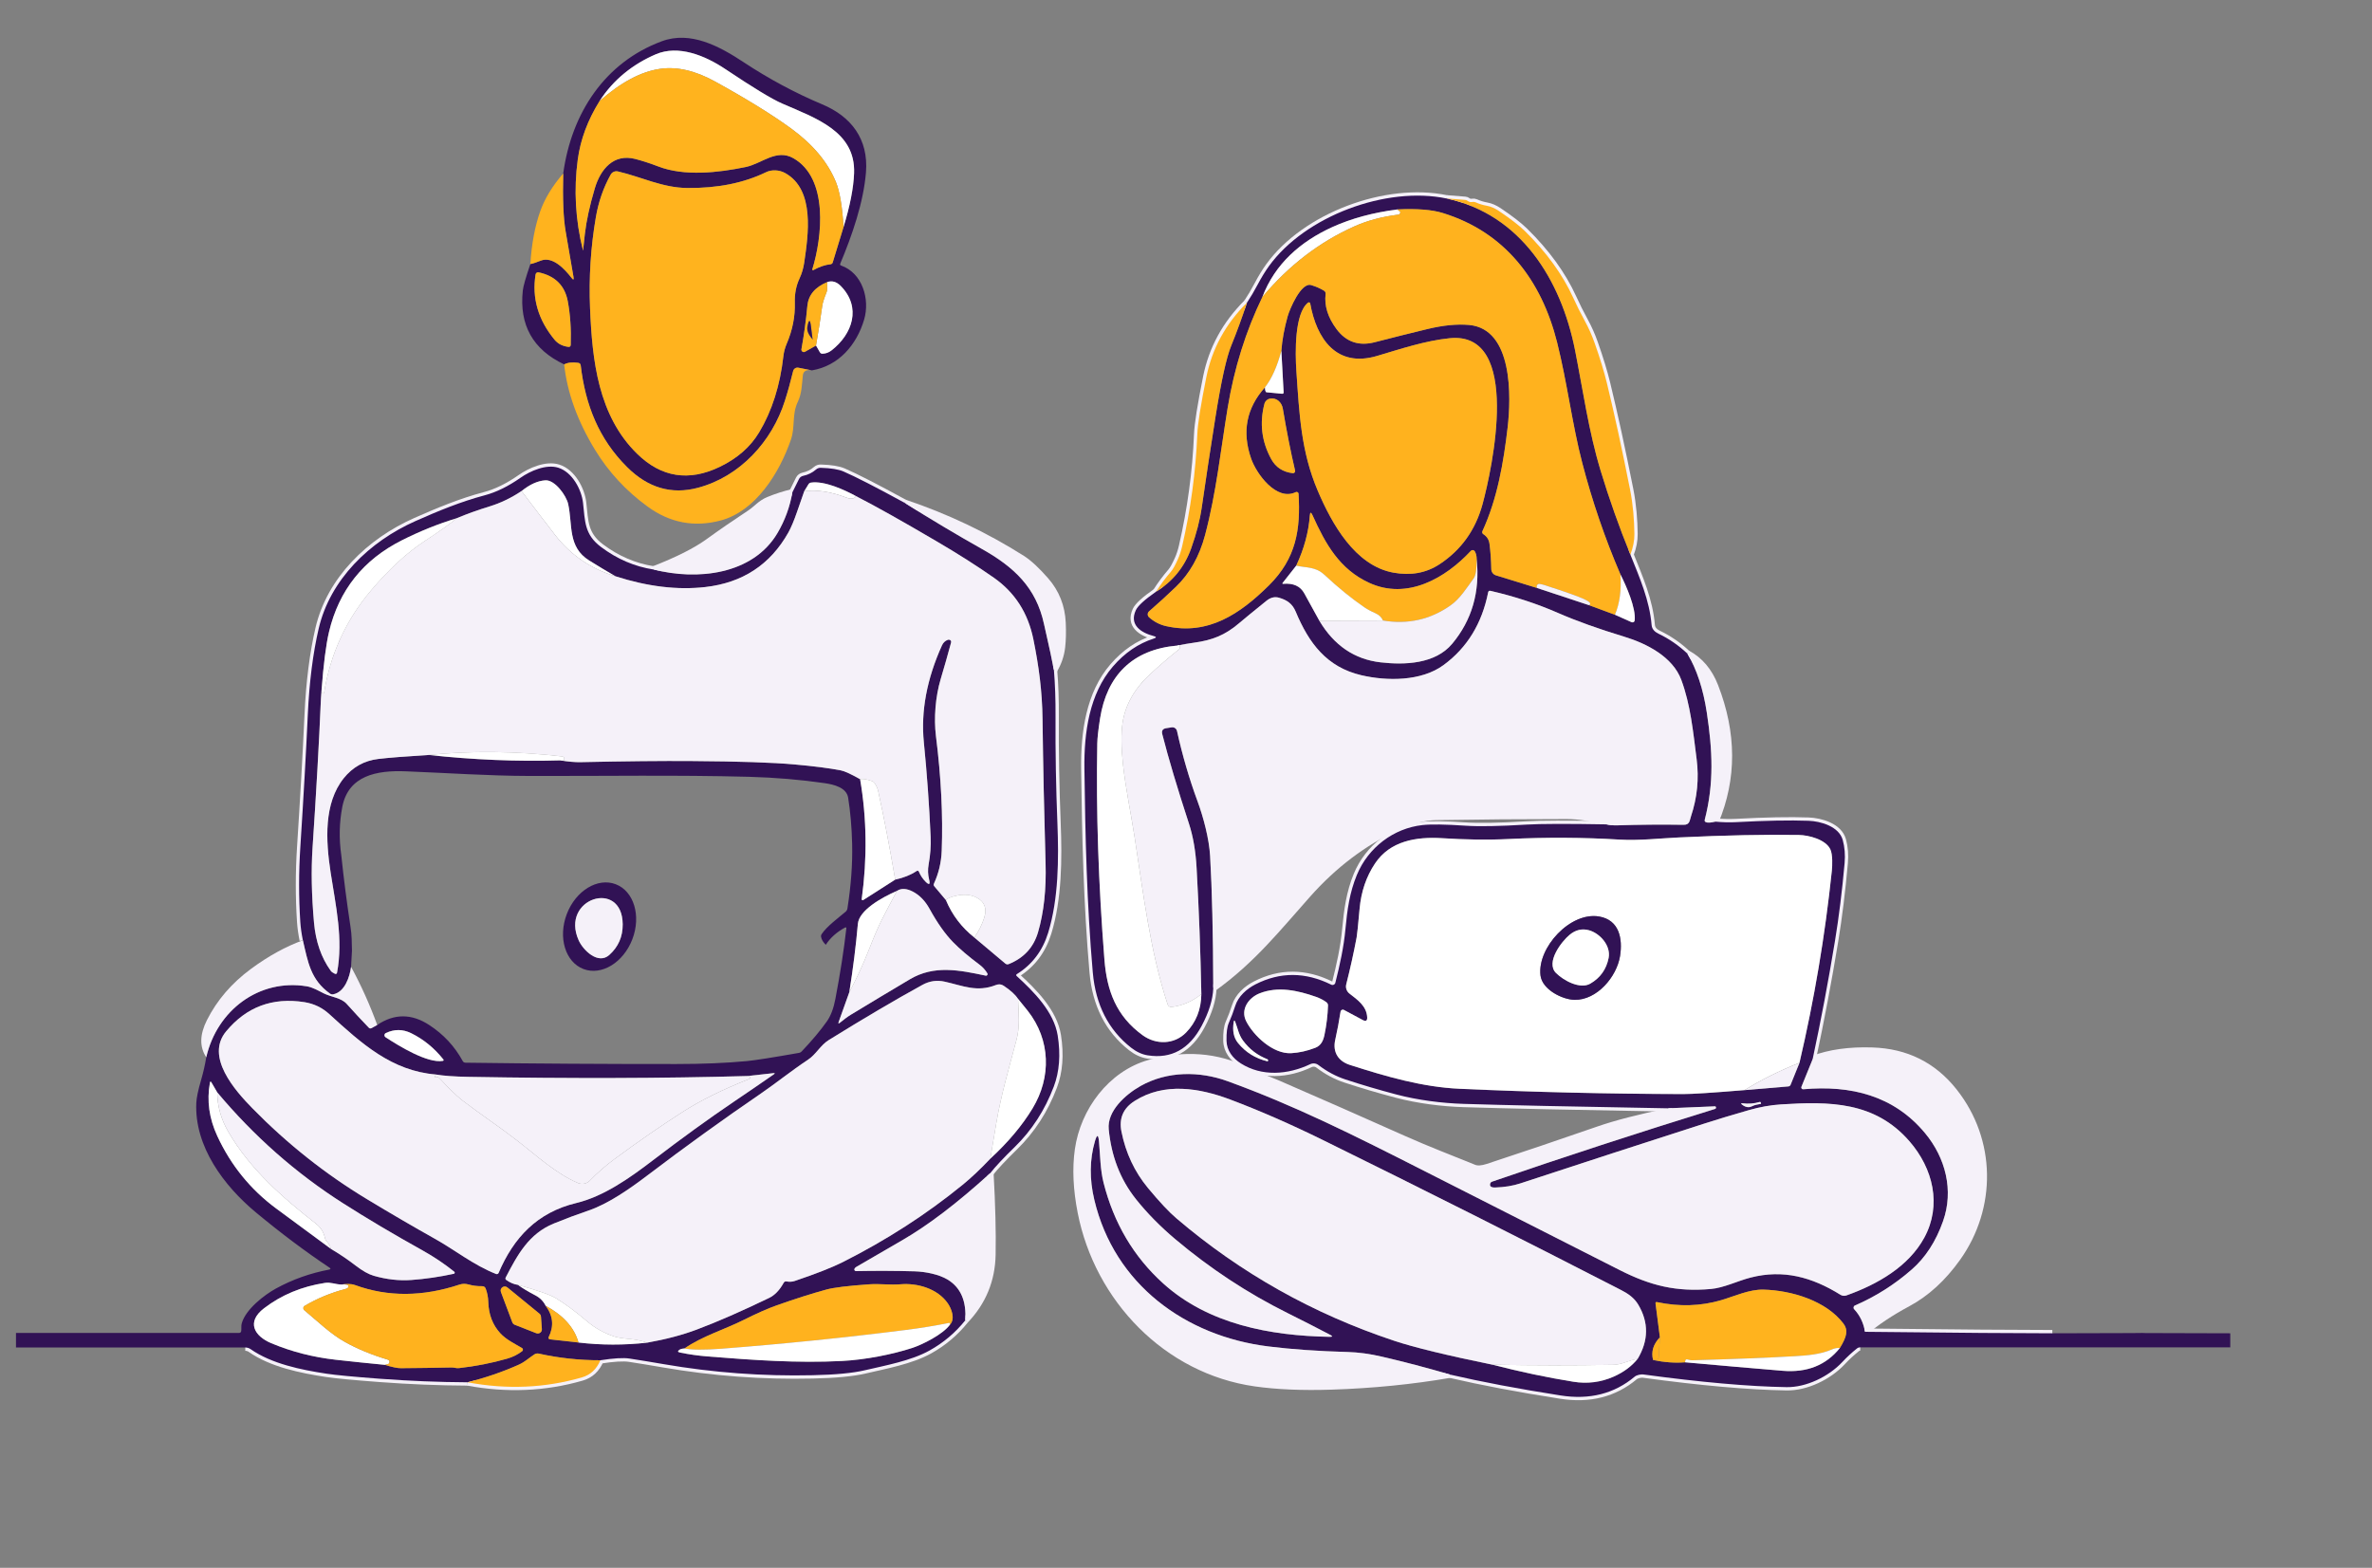<svg width="360" height="238" viewBox="0 0 360 238" fill="none" xmlns="http://www.w3.org/2000/svg">
<rect x="0" y="0" width="360" height="238" fill="#808080" stroke="none"/>
<g clip-path="url(#clip0_1049_1551)">
<path d="M311.484 202.4C306.683 202.405 297.206 202.331 283.055 202.174" stroke="#F5F1F9" stroke-miterlimit="10"/>
<path d="M283.054 202.17C284.809 200.672 286.972 199.233 289.541 197.852C292.371 196.334 294.884 194.036 297.081 190.951C302.513 183.317 302.459 173.125 296.552 165.678C293.418 161.724 289.285 159.671 284.153 159.509C280.657 159.396 277.644 159.823 275.109 160.786" stroke="#F5F1F9" stroke-miterlimit="10"/>
<path d="M275.107 160.789C276.366 154.909 277.493 148.931 278.495 142.845C279.087 139.235 279.572 135.295 279.954 131.027C280.068 129.784 279.975 128.615 279.676 127.524C279.112 125.461 276.348 124.66 274.475 124.596C271.636 124.493 267.959 124.562 263.438 124.808C262.484 124.856 261.453 124.833 260.347 124.731" stroke="#F5F1F9" stroke-miterlimit="10"/>
<path d="M260.347 124.728C263.088 118.176 263.064 111.32 260.275 104.152C259.387 101.877 257.994 100.232 256.087 99.204" stroke="#F5F1F9" stroke-miterlimit="10"/>
<path d="M256.085 99.211C254.771 97.978 253.311 96.971 251.707 96.201C251.169 95.94 250.721 95.537 250.668 94.907C250.349 91.12 248.869 87.766 247.442 84.195" stroke="#F5F1F9" stroke-miterlimit="10"/>
<path d="M247.445 84.186C247.861 83.091 248.067 82.045 248.052 81.057C248.027 78.95 247.846 76.615 247.405 74.366C246.195 68.251 245.022 62.849 243.88 58.157C243.474 56.481 242.856 54.449 242.018 52.067C241.62 50.931 241.121 49.805 240.518 48.7C239.886 47.546 239.301 46.372 238.758 45.178C237.158 41.672 234.718 38.306 231.434 35.08C230.581 34.24 229.256 33.218 227.463 32.009C226.849 31.603 226.252 31.343 225.664 31.238C225.079 31.136 224.515 30.963 223.966 30.717C223.8 30.644 223.629 30.625 223.448 30.659C223.188 30.709 222.957 30.655 222.755 30.503C222.643 30.409 222.51 30.359 222.364 30.35L219.564 30.127" stroke="#F5F1F9" stroke-miterlimit="10"/>
<path d="M219.564 30.132C210.354 28.21 198.077 32.802 192.582 40.408C192.008 41.203 191.444 42.127 190.89 43.173C190.366 44.17 189.822 45.088 189.259 45.938" stroke="#F5F1F9" stroke-miterlimit="10"/>
<path d="M189.257 45.939C186.006 49.172 183.953 52.939 183.09 57.238C182.241 61.458 181.78 64.339 181.718 65.893C181.477 71.64 180.712 77.313 179.422 82.908C179.252 83.645 179.03 84.318 178.756 84.922C178.35 85.83 178.002 86.449 177.716 86.779C176.909 87.711 176.152 88.723 175.462 89.814" stroke="#F5F1F9" stroke-miterlimit="10"/>
<path d="M175.462 89.812C173.722 91.026 172.697 91.963 172.388 92.621C171.335 94.891 173.222 96.06 175.086 96.547C175.541 96.665 175.541 96.797 175.096 96.939C172.766 97.687 170.702 99.096 168.913 101.169C165.329 105.309 164.516 111.209 164.585 116.672C164.711 126.899 164.953 137.287 165.854 147.613C166.286 152.525 168.227 156.337 171.673 159.043C172.483 159.677 173.325 160.065 174.193 160.203C177.766 160.763 180.502 159.265 182.39 155.703C183.488 153.636 184.071 151.74 184.14 150.004" stroke="#F5F1F9" stroke-miterlimit="10"/>
<path d="M184.139 150.011C190.102 145.737 193.945 140.85 198.504 135.737C202.449 131.305 206.917 127.926 211.897 125.592C214.108 124.562 216.129 124.03 217.961 124.002C224.575 123.892 231.167 123.839 237.737 123.839C239.663 123.839 241.756 124.179 244.026 124.857C244.072 124.871 244.1 124.896 244.121 124.931C244.139 124.97 244.15 125.009 244.15 125.052C244.15 125.077 244.139 125.087 244.115 125.091L243.802 125.145" stroke="#F5F1F9" stroke-miterlimit="10"/>
<path d="M243.801 125.142C237.855 125.04 233.82 125.049 231.698 125.178C227.555 125.428 224.451 125.48 222.393 125.343C219.348 125.138 217.182 125.108 215.883 125.25C211.54 125.732 207.661 128.624 205.926 132.834C204.828 135.498 204.471 138.14 204.205 141.009C203.945 143.823 203.348 146.491 202.666 149.197C202.598 149.467 202.302 149.605 202.053 149.482C198.115 147.532 194.277 147.517 190.537 149.433C189.203 150.116 187.93 151.25 187.474 152.699C187.203 153.554 186.88 154.414 186.502 155.273C186.243 155.858 186.125 156.757 186.15 157.98C186.184 159.507 187.13 160.677 188.335 161.438C191.494 163.432 195.419 163.177 198.857 161.546C199.264 161.354 199.743 161.404 200.096 161.674C201.397 162.666 202.769 163.398 204.209 163.869C206.627 164.665 209.186 165.422 211.897 166.139C215.182 167.008 218.833 167.47 222.137 167.573C228.412 167.77 238.756 167.996 253.165 168.246" stroke="#F5F1F9" stroke-miterlimit="10"/>
<path d="M253.163 168.244L253.286 168.421C253.409 168.593 253.364 168.701 253.159 168.745C248.766 169.654 245.246 170.563 242.603 171.481C236.902 173.461 231.299 175.357 225.799 177.165C224.907 177.454 224.206 177.499 223.696 177.287C220.17 175.858 216.631 174.502 213.189 172.97C206.533 169.998 200.146 167.188 194.027 164.531C192.482 163.858 190.859 163.322 189.365 162.576C184.702 160.237 179.623 159.918 174.427 161.392C168.597 163.047 164.456 168.652 163.628 174.527C163.224 177.376 163.368 180.549 164.059 184.051C166.637 197.147 177.02 208.047 190.496 209.967C193.786 210.434 197.629 210.601 202.037 210.459C208.297 210.257 214.307 209.658 220.073 208.666" stroke="#F5F1F9" stroke-miterlimit="10"/>
<mask id="mask0_1049_1551" style="mask-type:luminance" maskUnits="userSpaceOnUse" x="-91" y="-149" width="430" height="504">
<path d="M-90.941 -148.186H338.49V354.791H-90.941V-148.186Z" fill="white"/>
</mask>
<g mask="url(#mask0_1049_1551)">
<path d="M37.226 204.561C37.52 204.561 37.805 204.65 38.04 204.817C41.202 207.032 45.693 207.955 49.551 208.54C50.987 208.756 53.703 209.011 57.698 209.311C62.16 209.645 66.576 209.822 70.954 209.846M220.074 208.673C224.879 209.788 230.465 210.844 236.843 211.841C241.251 212.534 245.008 211.581 248.1 208.987C248.389 208.741 249.027 208.604 249.4 208.653C258.165 209.842 265.411 210.485 271.143 210.578C274.108 210.627 277.515 209.011 279.627 206.747C280.308 206.015 281.044 205.337 281.839 204.703C281.98 204.591 282.147 204.537 282.328 204.537" stroke="#F5F1F9" stroke-miterlimit="10"/>
</g>
<path d="M70.954 209.841C76.92 210.961 82.7 210.716 88.298 209.105C89.607 208.726 90.549 207.857 91.117 206.496" stroke="#F5F1F9" stroke-miterlimit="10"/>
<path d="M91.117 206.504C93.142 206.19 94.612 206.101 95.534 206.244C97.245 206.508 98.96 206.788 100.68 207.088C108.181 208.385 115.741 208.945 123.354 208.772C126.8 208.699 129.433 208.448 131.251 208.022C134.384 207.289 138.248 206.591 141.072 205.025C143.184 203.851 144.993 202.324 146.493 200.452" stroke="#F5F1F9" stroke-miterlimit="10"/>
<path d="M146.494 200.446C149.161 197.656 150.533 194.336 150.607 190.479C150.671 187.036 150.568 182.905 150.298 178.081" stroke="#F5F1F9" stroke-miterlimit="10"/>
<path d="M150.299 178.081C151.079 177.094 152.304 175.782 153.985 174.146C156.597 171.601 158.579 168.537 159.936 164.951C160.79 162.69 160.985 160.107 160.53 157.204C159.956 153.595 156.896 150.538 154.289 148.156C154.205 148.077 154.216 147.945 154.314 147.886C156.647 146.436 158.235 144.339 159.078 141.604C160.661 136.456 160.697 130.389 160.486 125.03C160.265 119.474 160.167 114.067 160.201 108.815C160.217 106.216 160.133 103.86 159.956 101.742" stroke="#F5F1F9" stroke-miterlimit="10"/>
<path d="M159.956 101.742C160.613 100.661 161.015 99.492 161.162 98.235C161.284 97.178 161.313 95.951 161.25 94.55C161.138 92.07 160.284 89.928 158.7 88.115C157.338 86.559 156.146 85.454 155.126 84.805C149.563 81.284 143.622 78.458 137.302 76.337" stroke="#F5F1F9" stroke-miterlimit="10"/>
<path d="M137.302 76.336C132.934 73.949 129.841 72.363 128.022 71.576C127.262 71.247 126.11 71.061 124.571 71.017C124.302 71.007 124.062 71.09 123.855 71.271C123.296 71.759 122.639 72.083 121.89 72.239C121.615 72.299 121.379 72.48 121.257 72.73L120.257 74.75" stroke="#F5F1F9" stroke-miterlimit="10"/>
<path d="M120.257 74.748C119.041 75.039 117.841 75.422 116.66 75.908C115.439 76.404 114.854 77.234 113.841 77.903C111.531 79.425 109.427 80.878 107.521 82.259C105.599 83.649 102.824 85.049 99.196 86.453" stroke="#F5F1F9" stroke-miterlimit="10"/>
<path d="M99.195 86.456C96.323 86.013 93.666 84.873 91.225 83.042C88.679 81.135 88.803 79.136 88.484 76.33C88.258 74.317 86.861 71.674 84.729 71.001C82.895 70.427 80.483 71.488 79.003 72.524C77.12 73.841 75.306 74.731 73.561 75.191C69.953 76.144 66.512 77.569 63.065 79.097C56.065 82.206 50.103 87.982 48.368 95.419C47.5 99.147 46.946 103.5 46.716 108.48C46.441 114.443 46.064 121.134 45.584 128.551C45.334 132.398 45.329 136.205 45.579 139.971C45.633 140.793 45.76 141.716 45.966 142.743" stroke="#F5F1F9" stroke-miterlimit="10"/>
<path d="M125.536 42.83C123.688 43.595 122.683 44.804 122.531 46.461C122.325 48.68 122.026 50.867 121.634 53.013C121.58 53.322 121.909 53.554 122.178 53.401L123.845 52.458L124.428 53.47C124.522 53.631 124.659 53.711 124.846 53.7C125.345 53.681 125.795 53.513 126.203 53.195C129.384 50.718 130.786 46.656 127.596 43.41C126.957 42.766 126.271 42.571 125.536 42.83ZM86.244 52.654C86.484 52.688 86.612 52.581 86.617 52.336C86.7 49.951 86.548 47.752 86.171 45.733C85.725 43.342 84.244 41.877 81.739 41.346C81.528 41.303 81.322 41.441 81.288 41.655C80.709 45.247 81.67 48.553 84.175 51.584C84.675 52.188 85.367 52.542 86.244 52.654ZM104.285 28.535C100.53 28.496 97.363 26.855 93.784 26.021C93.348 25.918 92.897 26.118 92.681 26.511C91.563 28.511 90.828 30.687 90.441 32.936C89.656 37.495 89.362 42.109 89.553 46.774C89.882 54.727 90.784 63.102 96.706 68.889C100.368 72.47 104.55 73.127 109.246 70.863C111.898 69.585 113.888 67.843 115.212 65.633C117.163 62.385 118.389 58.533 118.894 54.078C118.967 53.416 119.139 52.776 119.399 52.173C120.281 50.115 120.693 48.031 120.629 45.93C120.59 44.588 120.83 43.37 121.345 42.266C121.688 41.533 121.923 40.742 122.051 39.888C122.659 35.727 123.737 28.801 119.158 26.266C118.301 25.789 117.149 25.706 116.261 26.14C112.874 27.785 108.878 28.584 104.285 28.535ZM90.995 15.348C89.205 18.215 88.107 21.167 87.69 24.204C87.068 28.805 87.328 33.404 88.475 37.991C88.49 38.032 88.494 38.032 88.499 37.986C88.582 37.147 88.671 36.322 88.764 35.512C88.994 33.516 89.499 31.207 90.279 28.58C91.137 25.697 93.122 23.265 96.441 24.14C97.544 24.43 98.706 24.808 99.917 25.274C103.873 26.793 109.001 26.221 113.192 25.353C115.614 24.846 117.825 22.548 120.409 24.017C125.783 27.076 124.792 36.017 123.286 40.884C123.257 40.972 123.355 41.052 123.437 41.007C124.365 40.498 125.238 40.197 126.066 40.113C126.213 40.094 126.336 39.995 126.381 39.853L128.023 34.466C129.007 31.263 129.541 28.535 129.624 26.29C129.856 19.968 123.864 17.966 118.703 15.719C117.158 15.047 114.285 13.302 110.089 10.493C107.001 8.426 102.956 6.77 99.515 8.248C96.059 9.737 93.073 12.1 90.995 15.348ZM123.223 56.226L121.173 55.818C120.811 55.743 120.458 55.975 120.374 56.334C119.992 57.919 119.575 59.427 119.119 60.853C117.173 66.997 112.325 72.352 105.908 74.051C101.922 75.108 98.353 74.066 95.191 70.921C90.847 66.61 88.842 61.427 88.136 55.478C88.112 55.242 87.98 55.109 87.744 55.075C86.857 54.952 86.146 55.036 85.621 55.317C80.876 53.071 78.783 49.333 79.347 44.102C79.41 43.479 79.793 42.137 80.494 40.083C80.798 40.04 81.322 39.868 82.067 39.574C83.876 38.856 85.705 40.85 86.734 42.177C87.014 42.54 87.117 42.495 87.038 42.04C86.666 39.857 86.269 37.555 85.847 35.134C85.504 33.157 85.381 30.225 85.479 26.339C86.739 17.158 91.803 9.468 100.436 6.265C104.804 4.643 109.192 7.015 112.913 9.477C116.624 11.932 120.698 14.123 124.771 15.833C129.193 17.685 131.83 21.109 131.429 26.159C131.061 30.698 129.341 35.712 127.517 40.044C127.472 40.147 127.521 40.266 127.631 40.304C130.896 41.425 132.062 45.438 131.149 48.519C130.017 52.34 127.311 55.536 123.223 56.226Z" fill="#311255"/>
<path d="M128.023 34.462C127.838 31.358 127.454 29.094 126.881 27.668C125.66 24.662 123.414 21.961 120.145 19.563C117.252 17.448 113.379 15.05 108.521 12.373C105.521 10.718 102.741 10.079 100.187 10.447C97.28 10.865 94.216 12.501 90.995 15.345C93.074 12.097 96.059 9.736 99.516 8.248C102.957 6.768 107.002 8.423 110.09 10.492C114.286 13.301 117.159 15.046 118.704 15.718C123.866 17.962 129.856 19.967 129.625 26.289C129.542 28.533 129.007 31.259 128.023 34.462Z" fill="white"/>
<path d="M128.022 34.462L126.38 39.85C126.336 39.994 126.214 40.091 126.066 40.11C125.239 40.195 124.365 40.495 123.438 41.005C123.356 41.049 123.257 40.971 123.286 40.882C124.791 36.014 125.783 27.075 120.41 24.015C117.826 22.545 115.615 24.844 113.193 25.349C109.002 26.22 103.874 26.789 99.918 25.271C98.707 24.806 97.545 24.427 96.442 24.137C93.123 23.262 91.137 25.694 90.279 28.578C89.5 31.205 88.995 33.514 88.765 35.508C88.671 36.318 88.583 37.143 88.5 37.985C88.495 38.029 88.49 38.029 88.475 37.989C87.328 33.4 87.069 28.803 87.691 24.201C88.108 21.164 89.206 18.212 90.995 15.344C94.216 12.5 97.28 10.865 100.187 10.447C102.741 10.079 105.521 10.717 108.521 12.373C113.379 15.05 117.252 17.446 120.144 19.563C123.415 21.961 125.661 24.662 126.881 27.669C127.455 29.092 127.837 31.357 128.022 34.462Z" fill="#FFB31E"/>
<path d="M104.285 28.541C108.878 28.592 112.873 27.79 116.262 26.145C117.148 25.713 118.301 25.795 119.159 26.272C123.737 28.808 122.659 35.732 122.05 39.893C121.923 40.749 121.688 41.539 121.345 42.272C120.829 43.376 120.59 44.595 120.63 45.936C120.692 48.038 120.281 50.121 119.399 52.178C119.139 52.784 118.968 53.422 118.893 54.084C118.389 58.54 117.162 62.392 115.212 65.638C113.888 67.849 111.897 69.591 109.246 70.869C104.549 73.134 100.368 72.476 96.706 68.895C90.784 63.108 89.882 54.732 89.553 46.78C89.362 42.114 89.656 37.501 90.44 32.942C90.828 30.693 91.563 28.517 92.68 26.518C92.896 26.125 93.347 25.925 93.784 26.028C97.362 26.861 100.529 28.503 104.285 28.541Z" fill="#FFB31E"/>
<path d="M85.48 26.335C85.382 30.221 85.505 33.154 85.848 35.129C86.27 37.549 86.667 39.854 87.039 42.035C87.118 42.492 87.015 42.536 86.735 42.172C85.706 40.846 83.877 38.851 82.068 39.568C81.323 39.864 80.799 40.036 80.495 40.08C80.676 37.068 81.171 34.412 81.98 32.102C82.666 30.158 83.833 28.236 85.48 26.335Z" fill="#FFB31E"/>
<path d="M251.924 203.011C250.917 204.052 250.569 205.202 250.89 206.459C252.605 206.818 254.222 206.931 255.743 206.808C260.671 207.255 265.605 207.682 270.548 208.095C274.24 208.405 277.135 207.255 279.236 204.642C279.79 203.743 280.101 203.031 280.184 202.51C280.28 201.935 280.141 201.405 279.778 200.928C277.123 197.436 271.866 195.889 267.647 195.775C265.494 195.721 263.267 196.773 261.234 197.372C258.121 198.291 254.869 198.389 251.484 197.672C251.312 197.637 251.238 197.706 251.262 197.878L251.924 203.011ZM265.916 167.934C266.338 167.718 266.784 167.674 267.234 167.575C267.268 167.566 267.283 167.546 267.274 167.511L267.243 167.393C267.228 167.315 267.145 167.266 267.068 167.29C266.224 167.536 265.355 167.605 264.468 167.492C264.21 167.462 264.185 167.526 264.391 167.688C264.921 168.106 265.429 168.184 265.916 167.934ZM226.526 207.171C230.705 208.252 234.789 209.117 238.786 209.76C240.908 210.104 242.947 209.848 244.899 208.989C246.415 208.321 247.634 207.417 248.552 206.282C250.212 203.492 250.243 200.751 248.638 198.055C248.022 197.018 247.111 196.394 246.067 195.854C231.007 188.108 215.931 180.523 200.846 173.101C195.89 170.66 191.174 168.597 186.698 166.912C182.011 165.149 176.697 164.279 172.217 167.123C170.476 168.224 169.805 169.771 170.202 171.765C170.849 175.022 172.187 177.876 174.212 180.327C175.967 182.444 177.413 183.986 178.55 184.954C188.277 193.256 199.292 199.45 211.592 203.537C214.617 204.544 219.593 205.752 226.526 207.171ZM188.649 157.962C187.992 157.063 187.86 156.13 187.477 155.143C187.365 154.853 187.286 154.858 187.237 155.167C187.027 156.484 187.242 157.535 187.884 158.326C189.046 159.755 190.546 160.688 192.39 161.121C192.404 161.126 192.409 161.121 192.414 161.111L192.453 160.988C192.478 160.915 192.434 160.836 192.36 160.807C190.841 160.212 189.605 159.264 188.649 157.962ZM199.738 151.331C196.944 150.349 193.963 149.695 191.164 150.8C189.502 151.459 188.223 153.242 189.134 155.035C190.238 157.211 193.199 160.03 195.958 159.883C197.15 159.819 198.366 159.549 199.616 159.068C200.508 158.724 200.841 157.962 201.018 157.093C201.326 155.604 201.503 154.126 201.552 152.657C201.562 152.461 201.474 152.269 201.312 152.151C200.856 151.813 200.331 151.542 199.738 151.331ZM264.767 165.488L271.401 164.928C271.576 164.913 271.699 164.824 271.764 164.662L273.107 161.342C275.346 151.788 276.99 142.057 278.025 132.154C278.096 131.452 278.167 129.752 277.797 128.947C277.098 127.439 274.514 126.781 272.999 126.756C267.921 126.673 261.875 126.795 254.859 127.129C251.826 127.272 248.777 127.635 245.78 127.458C240.264 127.124 234.672 127.095 229.005 127.37C225.639 127.537 222.245 127.458 218.9 127.247C214.921 126.997 210.979 127.66 208.69 131.079C207.361 133.068 206.577 135.362 206.347 137.965C206.121 140.47 205.969 141.92 205.896 142.312C205.45 144.675 204.925 147.048 204.322 149.425C204.19 149.946 204.376 150.491 204.797 150.825C206.013 151.773 207.396 152.702 207.499 154.416C207.533 154.961 207.307 155.104 206.827 154.848L203.964 153.316C203.753 153.202 203.498 153.33 203.459 153.566C203.229 155.04 202.959 156.479 202.645 157.879C202.229 159.735 203.136 161.106 204.852 161.656C210.43 163.444 215.862 165.026 221.524 165.286C232.741 165.792 244.056 166.062 255.472 166.087C256.806 166.092 259.904 165.89 264.767 165.488ZM196.728 85.873L194.684 88.471C194.591 88.589 194.615 88.643 194.767 88.628C196.282 88.501 197.341 88.977 197.944 90.063C198.782 91.561 199.547 92.951 200.238 94.233C202.474 97.991 205.572 100.093 209.538 100.55C213.171 100.968 217.813 100.82 220.397 97.731C223.394 94.14 224.632 89.856 224.117 84.871C224.114 84.404 224.016 84.006 223.825 83.682C223.695 83.471 223.403 83.441 223.236 83.623C219.368 87.784 213.563 91.134 207.793 88.476C203.312 86.413 201.184 82.616 199.204 78.22C198.969 77.699 198.831 77.724 198.792 78.293C198.611 80.774 197.924 83.304 196.728 85.873ZM191.904 61.303C191.14 64.245 191.483 67.045 192.939 69.702C193.62 70.945 194.708 71.657 196.209 71.834C196.424 71.859 196.606 71.662 196.557 71.451C195.89 68.597 195.272 65.463 194.699 62.054C194.537 61.081 193.762 60.335 192.748 60.517C192.336 60.59 192.007 60.9 191.904 61.303ZM200.008 74.531C202.121 79.472 205.636 85.868 211.479 86.934C214.122 87.41 216.455 86.988 218.469 85.661C221.771 83.49 223.951 80.44 225.013 76.51C226.427 71.299 231.065 50.226 220.015 51.346C216.298 51.724 212.577 52.977 208.989 54.037C202.807 55.87 199.807 51.395 198.851 46.067C198.826 45.919 198.65 45.851 198.527 45.943C196.464 47.568 196.561 53.502 196.753 56.331C197.194 62.796 197.449 68.538 200.008 74.531ZM191.595 45.079C189.08 50.265 187.321 55.875 186.325 61.907C185.257 68.401 184.605 74.766 182.894 81.226C182.036 84.458 180.56 87.081 178.467 89.09C177.163 90.343 175.805 91.58 174.393 92.809C174.124 93.044 174.119 93.467 174.388 93.707C175.158 94.39 176.021 94.837 176.987 95.053C183.384 96.488 188.228 93.177 192.596 88.854C196.733 84.753 197.405 80.366 197.081 74.953C197.067 74.747 196.851 74.619 196.665 74.707C193.723 76.142 190.679 71.908 189.889 69.633C188.468 65.561 189.164 61.951 191.983 58.807C191.998 59.284 192.076 59.534 192.223 59.549C192.983 59.623 193.767 59.696 194.576 59.775C194.743 59.789 194.821 59.716 194.816 59.544L194.473 53.247C194.591 51.611 194.91 49.872 195.424 48.03C195.728 46.95 197.459 42.823 198.993 43.28C199.719 43.496 200.371 43.78 200.954 44.135C201.121 44.237 201.214 44.431 201.189 44.626C200.974 46.404 201.523 48.182 202.841 49.956C204.298 51.916 206.234 52.579 208.661 51.95C211.352 51.252 214.009 50.589 216.627 49.956C219.02 49.376 221.133 49.17 222.959 49.332C229.642 49.936 229.353 60.266 228.814 64.893C228.195 70.198 227.259 75.714 224.986 80.641C224.912 80.799 224.964 80.985 225.112 81.084C225.663 81.432 225.974 81.918 226.058 82.538C226.221 83.765 226.31 85.053 226.335 86.398C226.338 86.831 226.624 87.214 227.04 87.341L233.27 89.262L241.173 91.875L245.1 93.324L247.625 94.454C247.831 94.547 248.072 94.415 248.096 94.189C248.306 92.327 246.824 88.953 245.928 87.194C243.584 81.742 241.653 76.098 240.135 70.262C238.638 64.544 237.844 58.036 236.319 51.97C233.957 42.564 228.435 35.248 218.956 32.334C217.333 31.835 215.043 31.652 212.087 31.794C208.396 32.273 205.106 33.161 202.229 34.464C197.39 36.658 193.507 40.037 191.595 45.079ZM219.562 30.134C230.8 32.563 236.923 42.45 239.045 53.168C240.246 59.235 241.118 65.483 242.907 71.392C244.228 75.749 245.743 80.018 247.443 84.193C248.869 87.764 250.351 91.119 250.668 94.906C250.723 95.535 251.17 95.938 251.709 96.198C253.31 96.969 254.773 97.976 256.085 99.209C257.511 101.601 258.503 104.598 259.048 108.208C259.904 113.876 260.166 118.896 258.728 124.452C258.684 124.624 258.743 124.742 258.906 124.816C259.168 124.929 259.648 124.904 260.344 124.732C261.453 124.835 262.485 124.86 263.44 124.811C267.961 124.565 271.635 124.496 274.474 124.599C276.347 124.663 279.112 125.464 279.676 127.527C279.975 128.618 280.067 129.787 279.956 131.03C279.574 135.298 279.088 139.238 278.493 142.848C277.496 148.934 276.365 154.912 275.106 160.792L273.399 164.992C273.323 165.178 273.473 165.38 273.677 165.36C280.902 164.721 287.412 166.308 292.152 172.006C295.284 175.773 296.55 180.725 294.896 185.386C293.815 188.452 292.235 190.893 290.166 192.705C287.548 194.999 284.665 196.827 281.524 198.187C281.299 198.281 281.241 198.575 281.407 198.752C282.275 199.68 282.824 200.82 283.055 202.176C297.206 202.333 306.682 202.407 311.484 202.402C344.656 202.338 305.314 202.333 338.489 202.402V204.534H282.328C282.146 204.534 281.98 204.588 281.838 204.701C281.043 205.334 280.307 206.012 279.627 206.744C277.514 209.008 274.108 210.625 271.142 210.575C265.411 210.482 258.164 209.839 249.399 208.65C249.026 208.601 248.389 208.738 248.099 208.984C245.007 211.578 241.25 212.531 236.843 211.838C230.465 210.841 224.878 209.785 220.074 208.67C216.568 207.643 213.127 206.739 209.739 205.953C207.915 205.526 206.18 205.29 204.538 205.246C200.052 205.123 196.052 204.843 192.537 204.406C179.923 202.854 169.133 194.994 166.084 182.144C165.334 178.996 165.368 176.034 166.177 173.249C166.49 172.178 166.696 172.197 166.794 173.308C166.981 175.385 166.981 177.542 167.491 179.556C169.045 185.691 172.055 190.78 176.521 194.822C183.374 201.022 192.743 202.78 201.802 202.942C202.258 202.947 202.282 202.849 201.881 202.638C199.714 201.503 197.557 200.403 195.405 199.332C189.34 196.316 183.659 192.573 178.359 188.108C176.089 186.192 174.114 184.183 172.437 182.085C169.932 178.951 168.657 175.376 168.27 171.431C168 168.68 170.805 166.156 173.099 164.864C177.173 162.575 182.06 162.585 186.335 164.142C196.552 167.86 205.146 172.163 216.392 177.876C226.221 182.867 236.036 187.847 245.836 192.813C250.474 195.162 254.394 196.149 259.67 195.677C261.626 195.505 263.708 194.454 265.7 193.943C270.625 192.676 274.995 193.86 279.322 196.557C279.596 196.728 279.932 196.763 280.233 196.655C284.921 194.994 289.673 192.273 292.05 187.892C294.736 182.95 293.393 177.385 289.79 173.244C284.533 167.202 277.671 167.192 270.292 167.659C268.718 167.762 267.111 168.047 265.475 168.514C262.919 169.245 260.622 169.943 258.57 170.601C249.43 173.539 240.147 176.555 230.729 179.654C229.608 180.023 228.34 180.229 226.926 180.273C226.285 180.293 226.036 180.082 226.178 179.639C226.215 179.526 226.298 179.438 226.412 179.399C237.345 175.636 248.629 171.952 260.274 168.351C260.394 168.312 260.449 168.233 260.434 168.115C260.418 168.003 260.36 167.949 260.249 167.953L253.166 168.248C238.755 167.998 228.414 167.772 222.137 167.575C218.832 167.472 215.181 167.01 211.896 166.141C209.185 165.424 206.626 164.667 204.209 163.871C202.768 163.4 201.395 162.668 200.096 161.676C199.743 161.406 199.263 161.356 198.856 161.548C195.419 163.179 191.492 163.435 188.335 161.44C187.129 160.679 186.183 159.51 186.149 157.982C186.125 156.759 186.242 155.86 186.502 155.275C186.879 154.416 187.203 153.556 187.473 152.702C187.929 151.252 189.203 150.118 190.537 149.435C194.277 147.519 198.116 147.534 202.052 149.484C202.302 149.607 202.596 149.469 202.665 149.199C203.346 146.493 203.945 143.825 204.204 141.011C204.469 138.142 204.827 135.499 205.925 132.837C207.661 128.627 211.538 125.734 215.882 125.253C217.182 125.11 219.347 125.14 222.393 125.346C224.45 125.484 227.554 125.43 231.697 125.179C233.818 125.052 237.853 125.042 243.8 125.145C244.32 125.263 244.859 125.312 245.423 125.297C248.792 125.189 252.158 125.16 255.528 125.214C256.458 125.228 256.43 124.565 256.646 123.917C257.591 121.083 257.874 118.194 257.499 115.252C256.96 111.023 256.566 106.97 255.174 103.217C253.871 99.695 249.873 97.677 246.516 96.66C242.596 95.471 239.242 94.268 236.452 93.049C233.252 91.649 229.839 90.534 226.212 89.699C226.014 89.655 225.897 89.729 225.857 89.925C224.918 94.66 222.661 98.34 219.094 100.963C215.71 103.448 210.494 103.419 206.592 102.505C201.361 101.277 198.65 97.652 196.645 92.843C196.14 91.635 195.306 91.08 194.096 90.736C193.453 90.554 192.821 90.711 192.198 91.217C190.145 92.877 188.752 94.017 188.022 94.641C185.943 96.414 183.977 97.195 181.256 97.564C180.379 97.686 179.516 97.834 178.678 98.005C171.824 98.6 167.981 102.594 166.956 109.067C166.692 110.762 166.549 112.034 166.535 112.884C166.344 123.175 166.706 134.099 167.618 145.667C167.991 150.388 169.393 154.239 173.418 157.157C175.472 158.645 178.222 158.576 180.011 156.749C181.526 155.197 182.296 153.256 182.33 150.928C182.207 144.567 181.967 138.181 181.61 131.781C181.467 129.222 181.08 126.967 180.443 125.022C178.688 119.653 177.339 115.134 176.398 111.455C176.266 110.929 176.462 110.629 176.996 110.546L177.825 110.418C178.198 110.359 178.55 110.6 178.634 110.969C179.452 114.662 180.487 118.219 181.747 121.633C182.659 124.103 183.512 127.37 183.659 129.939C183.953 135.043 184.115 141.733 184.139 150.01C184.07 151.744 183.487 153.64 182.389 155.708C180.501 159.269 177.766 160.767 174.192 160.207C173.324 160.07 172.481 159.681 171.672 159.048C168.226 156.341 166.285 152.53 165.853 147.618C164.951 137.292 164.711 126.903 164.583 116.676C164.515 111.214 165.329 105.315 168.912 101.174C170.702 99.101 172.765 97.691 175.094 96.945C175.54 96.802 175.54 96.669 175.084 96.552C173.222 96.065 171.334 94.896 172.388 92.627C172.697 91.969 173.721 91.031 175.462 89.817C178.006 88.25 179.776 86.064 180.781 83.26C181.58 81.015 182.114 78.956 182.384 77.085C183.036 72.561 183.732 67.958 184.477 63.277C185.345 57.844 186.139 54.244 186.865 52.476C187.703 50.417 188.502 48.236 189.257 45.943C189.821 45.092 190.365 44.175 190.889 43.178C191.444 42.132 192.007 41.206 192.581 40.41C198.076 32.807 210.352 28.215 219.562 30.134Z" fill="#311255"/>
<path d="M219.564 30.127L222.364 30.35C222.51 30.359 222.643 30.409 222.755 30.503C222.957 30.655 223.188 30.709 223.448 30.659C223.629 30.625 223.8 30.644 223.966 30.717C224.515 30.963 225.079 31.136 225.664 31.238C226.252 31.343 226.849 31.603 227.463 32.009C229.256 33.218 230.581 34.24 231.434 35.08C234.718 38.306 237.158 41.672 238.758 45.178C239.301 46.372 239.886 47.546 240.518 48.7C241.121 49.805 241.62 50.931 242.018 52.067C242.856 54.449 243.474 56.481 243.88 58.157C245.022 62.849 246.195 68.251 247.405 74.366C247.846 76.615 248.027 78.95 248.052 81.057C248.067 82.045 247.861 83.091 247.445 84.186C245.743 80.011 244.229 75.742 242.91 71.386C241.121 65.475 240.248 59.228 239.047 53.161C236.923 42.443 230.802 32.556 219.564 30.127Z" fill="#FFB21E"/>
<path d="M212.087 31.794L212.495 32.139C212.515 32.156 212.524 32.182 212.528 32.212C212.538 32.315 212.495 32.408 212.402 32.501C212.352 32.545 212.293 32.575 212.224 32.584C209.73 32.894 207.503 33.488 205.547 34.368C200.247 36.736 195.596 40.307 191.595 45.076C193.508 40.037 197.39 36.657 202.229 34.461C205.106 33.159 208.395 32.269 212.087 31.794Z" fill="white"/>
<path d="M212.089 31.791C215.044 31.65 217.334 31.83 218.957 32.332C228.437 35.245 233.957 42.558 236.321 51.966C237.845 58.031 238.639 64.54 240.135 70.257C241.655 76.095 243.586 81.737 245.929 87.189C246.101 89.573 245.822 91.616 245.1 93.321L241.175 91.871C241.572 91.665 241.307 91.35 240.37 90.924C239.541 90.544 237.58 89.848 234.487 88.841C234.228 88.758 233.953 88.688 233.674 88.644C233.517 88.619 233.366 88.694 233.281 88.826C233.208 88.938 233.209 89.085 233.273 89.257L227.041 87.339C226.624 87.21 226.34 86.827 226.334 86.394C226.309 85.049 226.222 83.762 226.061 82.533C225.976 81.916 225.664 81.429 225.114 81.081C224.967 80.981 224.913 80.795 224.986 80.637C227.261 75.712 228.197 70.195 228.816 64.89C229.356 60.263 229.643 49.931 222.961 49.328C221.133 49.166 219.021 49.372 216.629 49.952C214.01 50.586 211.353 51.249 208.662 51.945C206.234 52.575 204.298 51.912 202.843 49.952C201.523 48.178 200.975 46.4 201.19 44.622C201.215 44.425 201.122 44.235 200.954 44.131C200.371 43.777 199.72 43.493 198.994 43.275C197.459 42.819 195.73 46.945 195.426 48.027C194.911 49.869 194.593 51.608 194.475 53.242C193.838 55.644 193.009 57.497 191.983 58.802C189.164 61.948 188.469 65.558 189.89 69.629C190.68 71.905 193.724 76.138 196.665 74.704C196.851 74.615 197.068 74.744 197.083 74.949C197.405 80.362 196.733 84.748 192.597 88.851C188.229 93.174 183.386 96.483 176.987 95.049C176.021 94.834 175.159 94.386 174.39 93.704C174.121 93.462 174.125 93.041 174.394 92.805C175.806 91.576 177.165 90.339 178.468 89.085C180.561 87.078 182.037 84.454 182.896 81.222C184.606 74.762 185.257 68.397 186.327 61.902C187.321 55.87 189.081 50.261 191.596 45.074C195.598 40.304 200.249 36.733 205.55 34.365C207.504 33.486 209.731 32.891 212.226 32.583C212.294 32.572 212.354 32.543 212.401 32.5C212.496 32.406 212.54 32.313 212.53 32.21C212.525 32.181 212.515 32.156 212.496 32.135L212.089 31.791Z" fill="#FFB21E"/>
<path d="M86.245 52.654C85.367 52.54 84.676 52.186 84.176 51.582C81.671 48.551 80.71 45.245 81.288 41.655C81.323 41.439 81.528 41.301 81.739 41.345C84.244 41.876 85.725 43.339 86.171 45.732C86.549 47.751 86.7 49.951 86.617 52.334C86.612 52.578 86.485 52.686 86.245 52.654Z" fill="#FFB31E"/>
<path d="M123.847 52.452C124.189 50.518 124.508 48.508 124.797 46.421C124.862 45.969 125.076 45.291 125.439 44.386C125.502 44.239 125.533 44.088 125.533 43.925L125.537 42.825C126.273 42.565 126.959 42.762 127.597 43.406C130.788 46.652 129.387 50.713 126.204 53.19C125.797 53.51 125.345 53.676 124.846 53.696C124.659 53.705 124.523 53.627 124.43 53.466L123.847 52.452Z" fill="white"/>
<path d="M123.278 51.457C123.287 51.471 123.287 51.486 123.278 51.501C123.263 51.514 123.268 51.524 123.291 51.524C123.297 51.524 123.297 51.524 123.297 51.524C123.316 51.52 123.326 51.511 123.322 51.49C123.238 50.871 123.159 50.238 123.087 49.595C122.949 48.429 122.768 48.42 122.542 49.57C122.434 50.119 122.665 50.73 123.238 51.398C123.253 51.417 123.263 51.436 123.278 51.457ZM125.537 42.826L125.532 43.926C125.532 44.089 125.503 44.24 125.44 44.387C125.077 45.291 124.861 45.97 124.796 46.422C124.508 48.51 124.189 50.517 123.847 52.454L122.18 53.396C121.91 53.549 121.582 53.317 121.635 53.009C122.027 50.862 122.327 48.676 122.533 46.456C122.684 44.801 123.688 43.591 125.537 42.826Z" fill="#FFB31E"/>
<path d="M200.008 74.527C197.449 68.534 197.195 62.793 196.754 56.329C196.562 53.5 196.463 47.566 198.528 45.939C198.651 45.846 198.827 45.915 198.852 46.062C199.807 51.391 202.808 55.868 208.988 54.034C212.579 52.973 216.299 51.722 220.016 51.344C231.065 50.223 226.427 71.296 225.015 76.507C223.952 80.437 221.77 83.487 218.471 85.659C216.455 86.986 214.122 87.407 211.48 86.93C205.635 85.865 202.12 79.469 200.008 74.527Z" fill="#FFB21E"/>
<path d="M189.257 45.939C188.503 48.234 187.703 50.415 186.865 52.472C186.139 54.24 185.345 57.84 184.477 63.275C183.732 67.955 183.036 72.557 182.383 77.082C182.115 78.954 181.58 81.011 180.782 83.257C179.776 86.061 178.006 88.248 175.462 89.814C176.152 88.723 176.909 87.711 177.716 86.779C178.002 86.449 178.35 85.83 178.756 84.922C179.03 84.318 179.252 83.645 179.422 82.908C180.712 77.313 181.477 71.64 181.718 65.893C181.78 64.339 182.241 61.458 183.09 57.238C183.953 52.939 186.006 49.172 189.257 45.939Z" fill="#FFB21E"/>
<path d="M123.239 51.405C122.664 50.736 122.434 50.127 122.541 49.578C122.768 48.428 122.948 48.438 123.087 49.603C123.16 50.246 123.239 50.879 123.321 51.498C123.327 51.518 123.316 51.528 123.297 51.533C123.297 51.533 123.297 51.533 123.291 51.533C123.267 51.533 123.263 51.522 123.278 51.509C123.288 51.494 123.288 51.479 123.278 51.464C123.263 51.445 123.252 51.424 123.239 51.405Z" fill="#311255"/>
<path d="M194.473 53.246L194.816 59.543C194.822 59.715 194.742 59.789 194.576 59.775C193.767 59.695 192.983 59.623 192.222 59.549C192.076 59.534 191.997 59.282 191.982 58.807C193.007 57.499 193.836 55.647 194.473 53.246Z" fill="white"/>
<path d="M123.222 56.231C122.576 56.084 121.928 56.231 121.851 56.967C121.698 58.352 121.702 59.704 121.091 60.986C120.158 62.921 120.713 64.783 120.041 66.733C118.276 71.865 114.664 77.587 109.413 79.004C105.387 80.083 101.677 79.381 98.275 76.895C95.015 74.517 92.362 71.649 90.308 68.285C87.651 63.937 86.087 59.616 85.622 55.322C86.146 55.041 86.857 54.958 87.744 55.081C87.98 55.114 88.112 55.249 88.137 55.484C88.843 61.433 90.848 66.615 95.191 70.927C98.352 74.07 101.921 75.113 105.909 74.055C112.325 72.356 117.173 67.003 119.119 60.857C119.576 59.434 119.993 57.925 120.375 56.338C120.457 55.979 120.81 55.749 121.173 55.823L123.222 56.231Z" fill="#FFB31E"/>
<path d="M191.903 61.301C192.006 60.898 192.336 60.588 192.747 60.516C193.762 60.333 194.536 61.079 194.698 62.053C195.271 65.462 195.89 68.596 196.557 71.448C196.605 71.66 196.423 71.856 196.209 71.833C194.709 71.656 193.62 70.942 192.938 69.7C191.482 67.042 191.139 64.242 191.903 61.301Z" fill="#FFB21E"/>
<path d="M77.003 195.439C76.513 195.036 75.802 195.547 76.027 196.141L77.758 200.739C77.821 200.906 77.949 201.034 78.111 201.102L81.39 202.389C81.817 202.556 82.273 202.222 82.238 201.766L82.101 199.865C82.086 199.698 82.008 199.535 81.876 199.427L77.003 195.439ZM103.867 204.713C103.545 204.727 103.299 204.791 103.137 204.899C102.813 205.111 102.838 205.253 103.216 205.327C104.554 205.607 105.961 205.803 107.427 205.921C114.24 206.471 121.049 206.958 127.777 206.609C131.301 206.432 135.438 205.617 138.483 204.619C139.89 204.158 143.105 202.606 144.199 201.063C144.984 200.199 144.429 198.696 143.831 197.836C142.292 195.625 139.247 194.746 136.684 194.962C135.095 195.095 133.517 194.854 131.914 194.967C128.703 195.193 126.536 195.459 125.423 195.763C123.198 196.372 120.677 197.173 117.868 198.165C116.521 198.641 114.869 199.373 112.908 200.356C109.917 201.854 106.637 202.802 103.867 204.713ZM58.418 207.193C59.501 207.537 60.315 207.704 60.849 207.699C63.384 207.68 65.913 207.645 68.448 207.591C68.693 207.586 68.904 207.606 69.081 207.65C69.272 207.694 69.463 207.709 69.654 207.689C72.184 207.405 74.62 206.928 76.963 206.255C77.816 206.014 78.581 205.631 79.253 205.116C79.415 204.993 79.4 204.747 79.228 204.644C78.106 203.981 76.826 203.372 75.929 202.399C74.772 201.137 74.164 199.56 74.106 197.659C74.086 196.942 73.958 196.269 73.718 195.635C73.625 195.375 73.439 195.247 73.164 195.252C72.453 195.267 71.767 195.179 71.105 194.992C70.635 194.859 70.179 194.869 69.742 195.011C64.149 196.863 58.879 196.893 53.932 195.1C53.207 194.835 52.54 194.908 51.79 194.997C50.893 194.977 50.202 194.619 49.329 194.751C45.794 195.291 42.711 196.578 40.068 198.607C37.367 200.675 38.569 202.817 41.172 203.907C44.245 205.194 47.5 206.029 50.942 206.417C53.437 206.697 55.928 206.953 58.418 207.193ZM50.226 189.588C51.506 190.34 52.756 191.185 53.976 192.123C55.021 192.929 55.942 193.444 56.732 193.67C58.668 194.225 60.56 194.442 62.418 194.309C64.541 194.157 66.698 193.842 68.879 193.366C69.022 193.336 69.066 193.15 68.948 193.056C67.458 191.863 65.865 190.787 64.164 189.839C59.697 187.354 55.653 184.952 52.025 182.638C44.892 178.084 38.544 172.484 32.97 165.828L32.097 164.33C31.98 164.129 31.901 164.143 31.857 164.375C31.367 167.097 31.739 169.794 32.98 172.459C35.039 176.906 38.014 180.565 41.902 183.448C44.613 185.457 47.388 187.506 50.226 189.588ZM62.394 156.841C61.119 156.216 59.84 156.211 58.555 156.825C58.3 156.947 58.276 157.301 58.516 157.458C60.541 158.78 64.884 161.457 67.218 161.045C67.316 161.024 67.355 160.912 67.296 160.837C65.909 159.095 64.271 157.758 62.394 156.841ZM113.437 163.348C100.755 163.707 86.616 163.745 71.022 163.472C68.938 163.431 67.311 163.315 66.149 163.117C59.443 162.568 54.928 158.466 49.986 153.957C48.907 152.969 47.648 152.364 46.201 152.134C41.363 151.373 37.402 152.851 34.318 156.57C31.112 160.431 35.676 165.558 38.304 168.241C43.574 173.62 49.373 178.222 55.702 182.044C59.369 184.259 62.791 186.253 65.963 188.031C69.085 189.775 71.826 192.025 75.292 193.4C75.444 193.459 75.611 193.385 75.674 193.238C77.959 187.864 81.547 184.043 87.469 182.623C91.606 181.631 95.569 178.836 99.058 176.163C103.47 172.789 107.589 169.808 111.413 167.219C113.3 165.947 115.3 164.576 117.418 163.107C117.647 162.945 117.628 162.882 117.35 162.917L113.437 163.348ZM78.591 195.046C79.282 195.547 80.179 196.087 81.282 196.662C81.964 197.02 82.478 197.546 82.817 198.229C83.945 199.742 84.097 201.328 83.273 202.989C83.2 203.131 83.292 203.303 83.449 203.318L87.798 203.804C91.26 204.212 94.73 204.217 98.215 203.824C101.053 203.318 103.559 202.659 105.735 201.839C108.888 200.655 112.555 199.049 116.732 197.03C117.585 196.618 118.319 195.856 118.932 194.741C119.03 194.569 119.178 194.496 119.373 194.53C119.825 194.613 120.247 194.584 120.633 194.451C123.894 193.346 126.316 192.393 127.888 191.602C134.527 188.257 140.597 184.347 146.091 179.863C147.39 178.806 148.792 177.48 150.303 175.889C152.998 173.408 155.136 170.863 156.71 168.266C159.588 163.51 159.446 157.872 155.989 153.456C155.547 152.891 155.053 152.282 154.504 151.623C154.086 150.989 153.362 150.332 152.337 149.648C151.969 149.404 151.583 149.363 151.165 149.526C148.263 150.665 146.189 149.648 143.391 149.025C142.198 148.755 141.067 148.917 139.992 149.512C135.826 151.801 131.085 154.595 125.766 157.896C124.511 158.678 123.854 160.071 122.599 160.891C120.153 162.509 117.644 164.527 115.476 166.006C109.666 169.979 103.966 174.096 98.361 178.354C95.523 180.516 92.278 182.756 89.367 183.748C87.567 184.362 85.793 185.025 84.048 185.737C80.258 187.285 78.532 190.492 76.748 193.936C76.674 194.083 76.704 194.206 76.836 194.304C77.434 194.727 78.017 194.972 78.591 195.046ZM136.134 135.241C133.723 136.288 130.38 138.204 130.199 140.247C129.908 143.563 129.473 147.026 128.898 150.627L127.286 155.134C127.197 155.38 127.256 155.426 127.462 155.264C128.017 154.82 128.555 154.388 129.163 154.02C132.168 152.198 135.14 150.41 138.081 148.666C141.787 146.461 145.616 147.267 149.601 148.111C149.802 148.155 149.955 147.94 149.852 147.762C149.537 147.237 149.14 146.799 148.659 146.441C147.004 145.208 145.66 144.064 144.631 143.008C143.44 141.783 142.252 140.103 141.072 137.958C140.414 136.764 139.576 135.899 138.561 135.364C137.591 134.854 136.782 134.814 136.134 135.241ZM79.155 74.544C77.596 75.584 75.983 76.36 74.321 76.871C72.497 77.431 70.836 78.031 69.331 78.664C66.517 79.514 63.732 80.634 60.977 82.024C55.119 84.976 51.437 89.603 49.937 95.906C49.481 97.837 49.099 100.818 48.795 104.855C48.751 105.283 48.721 105.699 48.706 106.113C48.427 112.676 48.005 120.205 47.437 128.708C47.211 132.087 47.285 135.875 47.657 140.065C47.917 142.949 48.76 145.381 50.192 147.364C50.275 147.483 50.383 147.575 50.505 147.645C50.618 147.699 50.726 147.762 50.829 147.827C50.957 147.9 51.118 147.827 51.148 147.683C52.118 142.575 50.957 137.511 50.182 132.466C49.427 127.545 49.128 121.929 52.172 118.133C53.53 116.442 55.28 115.471 57.418 115.214C58.933 115.033 61.482 114.832 65.066 114.611C71.826 115.347 78.473 115.622 85.018 115.43C86.263 115.628 87.278 115.717 88.058 115.701C94.851 115.554 100.505 115.495 105.011 115.53C112.104 115.579 117.304 115.75 120.609 116.05C123.53 116.31 125.864 116.61 127.615 116.948C128.158 117.051 129.135 117.494 130.537 118.285C131.552 124.193 131.635 130.266 130.782 136.494C130.761 136.621 130.904 136.705 131.012 136.637L135.864 133.532C137.144 133.253 138.218 132.825 139.085 132.244C139.268 132.127 139.395 132.166 139.479 132.363C139.714 132.918 140.041 133.41 140.459 133.832C141.018 134.397 141.204 134.294 141.013 133.521C140.821 132.755 140.797 131.99 140.94 131.219C141.199 129.79 141.302 128.394 141.242 127.033C141.027 122.166 140.684 117.381 140.214 112.69C139.743 107.98 140.659 103.072 142.968 97.964C143.154 97.551 143.454 97.272 143.866 97.123C143.92 97.104 143.978 97.099 144.037 97.109C144.307 97.158 144.41 97.315 144.336 97.58C143.837 99.428 143.316 101.26 142.773 103.072C141.969 105.754 141.714 109.04 142.047 111.718C142.836 117.971 143.125 123.787 142.924 129.165C142.86 130.913 142.463 132.574 141.742 134.146C141.679 134.289 141.693 134.422 141.796 134.538L143.556 136.632C144.504 138.896 145.94 140.793 147.876 142.319L152.572 146.269C152.734 146.401 152.911 146.431 153.101 146.352C155.391 145.43 156.872 143.818 157.543 141.518C158.425 138.498 158.808 134.987 158.685 130.992C158.47 123.595 158.317 116.331 158.225 109.202C158.176 104.925 157.666 101.132 156.832 97.036C156.019 93.038 154.013 89.922 150.822 87.692C148.243 85.89 145.371 84.062 142.209 82.211C136.782 79.022 132.678 76.724 129.908 75.315C128.177 74.376 125.144 72.967 123.08 73.265C122.912 73.291 122.785 73.378 122.698 73.522L122.064 74.558C121.687 75.604 121.319 76.665 120.952 77.745C120.496 79.067 120.06 80.104 119.639 80.856C116.899 85.723 112.697 88.474 107.044 89.118C102.832 89.599 98.293 89.053 93.42 87.487C92.111 86.729 90.779 85.929 89.43 85.09C86.13 83.041 86.929 79.706 86.233 76.517C85.949 75.215 84.219 72.834 82.782 72.913C81.621 72.981 80.415 73.527 79.155 74.544ZM99.195 86.456C105.78 88.149 114.237 87.27 117.987 80.939C119.119 79.019 119.879 76.955 120.255 74.75L121.257 72.731C121.378 72.48 121.614 72.299 121.889 72.239C122.639 72.082 123.295 71.758 123.854 71.271C124.06 71.09 124.3 71.006 124.57 71.016C126.109 71.06 127.262 71.247 128.021 71.576C129.84 72.361 132.934 73.949 137.301 76.335C141.209 78.797 145.12 81.135 149.048 83.345C153.871 86.061 157.259 89.175 158.455 94.761C158.603 95.459 158.765 96.181 158.941 96.923C159.278 98.371 159.616 99.977 159.956 101.741C160.131 103.859 160.215 106.216 160.199 108.815C160.166 114.066 160.264 119.474 160.485 125.029C160.696 130.388 160.661 136.454 159.078 141.602C158.234 144.339 156.646 146.436 154.313 147.886C154.215 147.943 154.205 148.076 154.288 148.155C156.897 150.538 159.956 153.592 160.528 157.203C160.985 160.106 160.788 162.69 159.935 164.949C158.578 168.536 156.597 171.601 153.984 174.145C152.302 175.781 151.078 177.093 150.298 178.08C145.303 182.628 140.807 186.052 136.801 188.351C134.522 189.662 132.243 190.984 129.972 192.315C129.821 192.403 129.722 192.506 129.678 192.624C129.614 192.786 129.737 192.963 129.913 192.958C132.929 192.899 135.894 192.909 138.807 192.993C140.414 193.037 142.493 193.44 143.826 194.25C145.816 195.463 146.704 197.531 146.494 200.444C144.993 202.316 143.184 203.843 141.072 205.017C138.248 206.584 134.384 207.282 131.252 208.014C129.433 208.441 126.8 208.692 123.355 208.765C115.741 208.937 108.181 208.377 100.681 207.08C98.96 206.781 97.244 206.501 95.534 206.236C94.611 206.093 93.142 206.181 91.117 206.496C87.95 206.501 84.831 206.167 81.763 205.484C81.537 205.435 81.297 205.479 81.101 205.607C80.292 206.127 79.674 206.746 78.738 207.164C76.297 208.259 73.704 209.148 70.953 209.841C66.576 209.816 62.158 209.64 57.697 209.306C53.702 209.006 50.986 208.75 49.55 208.534C45.691 207.95 41.201 207.026 38.039 204.811C37.804 204.644 37.519 204.556 37.225 204.556H2.427V202.35H36.264C36.465 202.35 36.583 202.247 36.612 202.046C36.661 201.672 36.583 201.269 36.691 200.886C37.294 198.745 40.127 196.564 41.902 195.596C44.388 194.235 47.069 193.282 49.942 192.732C50.206 192.678 50.226 192.58 50.001 192.433C46.319 189.972 42.588 187.172 38.819 184.038C34.009 180.034 29.499 174.066 29.793 167.435C29.828 166.664 30.068 165.509 30.514 163.977C30.862 162.769 31.127 161.61 31.303 160.499C32.931 153.386 39.294 148.544 46.554 149.726C47.471 149.875 48.324 150.394 49.153 150.808C50.295 151.377 51.77 151.452 52.618 152.399C53.721 153.632 54.839 154.836 55.962 156C56.094 156.138 56.241 156.162 56.403 156.068L57.251 155.597C59.835 153.854 62.462 153.854 65.134 155.597C67.316 157.017 69.007 158.84 70.218 161.059C70.311 161.237 70.458 161.324 70.659 161.324C81.273 161.467 91.93 161.532 102.627 161.526C106.623 161.526 110.206 161.378 113.368 161.078C114.545 160.966 117.182 160.553 121.281 159.831C121.427 159.806 121.554 159.738 121.659 159.625C123.252 157.95 124.532 156.422 125.501 155.042C126.085 154.212 126.516 153.083 126.786 151.647C127.526 147.778 128.08 144.196 128.453 140.909C128.463 140.817 128.364 140.747 128.282 140.793C126.992 141.485 126.011 142.364 125.331 143.425C124.929 143.036 124.694 142.638 124.619 142.241C124.586 142.078 124.619 141.927 124.713 141.789C125.507 140.606 127.202 139.373 128.35 138.396C128.493 138.272 128.585 138.101 128.614 137.914C129.163 134.43 129.403 131.159 129.33 128.094C129.267 125.535 129.06 123.202 128.722 121.09C128.477 119.572 126.595 119.096 125.193 118.893C121.473 118.354 117.633 118.03 113.672 117.922C102.549 117.627 91.376 117.824 80.341 117.794C74.091 117.779 67.894 117.337 61.59 117.091C57.168 116.915 52.873 117.725 51.952 122.489C51.491 124.882 51.437 127.328 51.795 129.818C52.172 133.439 52.643 137.068 53.197 140.704C53.295 141.337 53.354 141.942 53.373 142.516C53.398 143.165 53.413 143.769 53.418 144.329L53.28 146.766C53.079 148.317 52.319 150.611 50.569 150.946C50.398 150.979 50.236 150.946 50.094 150.843C47.113 148.725 46.736 146.009 45.966 142.743C45.76 141.715 45.633 140.793 45.579 139.971C45.329 136.204 45.334 132.398 45.584 128.551C46.064 121.133 46.441 114.443 46.716 108.48C46.947 103.5 47.5 99.147 48.368 95.419C50.104 87.982 56.065 82.206 63.065 79.097C66.512 77.569 69.953 76.144 73.561 75.191C75.306 74.73 77.12 73.841 79.003 72.524C80.483 71.487 82.895 70.427 84.729 71.001C86.862 71.674 88.258 74.317 88.484 76.33C88.803 79.135 88.679 81.135 91.225 83.041C93.666 84.873 96.323 86.012 99.195 86.456Z" fill="#311255"/>
<path d="M93.421 87.49C89.652 86.345 86.593 84.249 84.235 81.197C82.529 78.992 80.837 76.772 79.156 74.546C80.416 73.529 81.622 72.984 82.783 72.915C84.219 72.837 85.951 75.219 86.234 76.522C86.931 79.71 86.132 83.045 89.431 85.093C90.779 85.933 92.112 86.734 93.421 87.49Z" fill="white"/>
<path d="M129.911 75.31C129.65 75.737 129.15 75.806 128.42 75.526C126.101 74.643 123.984 74.318 122.067 74.555L122.7 73.517C122.788 73.376 122.916 73.287 123.081 73.261C125.145 72.962 128.18 74.371 129.911 75.31Z" fill="white"/>
<path d="M129.91 75.314C132.68 76.723 136.782 79.022 142.209 82.21C145.372 84.062 148.245 85.889 150.822 87.692C154.015 89.922 156.019 93.037 156.833 97.035C157.665 101.131 158.176 104.923 158.225 109.202C158.318 116.329 158.471 123.594 158.686 130.992C158.809 134.986 158.426 138.498 157.544 141.519C156.872 143.818 155.392 145.429 153.103 146.352C152.91 146.43 152.734 146.401 152.572 146.268L147.876 142.319C148.557 141.347 149.057 140.335 149.387 139.279C149.807 137.908 149.435 136.911 148.274 136.287C147.371 135.802 146.297 135.702 145.058 135.993C144.268 136.175 143.768 136.39 143.557 136.631L141.797 134.539C141.695 134.42 141.68 134.287 141.743 134.146C142.465 132.574 142.861 130.913 142.925 129.165C143.126 123.786 142.837 117.971 142.047 111.718C141.714 109.04 141.968 105.754 142.774 103.072C143.316 101.26 143.837 99.427 144.336 97.579C144.41 97.314 144.307 97.158 144.038 97.108C143.979 97.099 143.921 97.104 143.866 97.123C143.454 97.271 143.155 97.55 142.969 97.963C140.66 103.072 139.743 107.979 140.213 112.69C140.684 117.38 141.027 122.165 141.244 127.033C141.302 128.394 141.199 129.788 140.94 131.218C140.797 131.989 140.821 132.756 141.014 133.522C141.204 134.293 141.019 134.396 140.459 133.831C140.042 133.408 139.714 132.918 139.478 132.362C139.396 132.166 139.267 132.126 139.087 132.245C138.218 132.825 137.145 133.252 135.865 133.532C134.998 128.448 134.134 123.972 133.288 120.106C133.193 119.679 133.003 119.261 132.718 118.85C132.625 118.717 132.498 118.623 132.345 118.569C131.507 118.284 130.904 118.191 130.537 118.284C129.135 117.494 128.158 117.052 127.616 116.948C125.864 116.61 123.53 116.31 120.609 116.049C117.305 115.749 112.104 115.577 105.01 115.529C100.506 115.495 94.853 115.553 88.058 115.701C87.278 115.715 86.263 115.627 85.018 115.431C85.367 115.5 85.552 115.489 85.586 115.396C85.71 115.057 85.597 114.87 85.24 114.827C78.248 114.025 71.522 113.956 65.066 114.61C61.482 114.83 58.933 115.033 57.418 115.214C55.281 115.47 53.531 116.443 52.173 118.132C49.129 121.93 49.428 127.544 50.182 132.465C50.957 137.51 52.119 142.574 51.148 147.683C51.119 147.825 50.957 147.899 50.83 147.825C50.727 147.762 50.619 147.698 50.506 147.643C50.383 147.574 50.276 147.481 50.192 147.364C48.761 145.379 47.918 142.947 47.658 140.065C47.285 135.874 47.212 132.087 47.437 128.707C48.006 120.206 48.427 112.674 48.707 106.112C48.722 105.699 48.751 105.283 48.795 104.854L48.859 105.15C48.903 105.331 49.163 105.326 49.192 105.14C50.133 99.308 52.506 94.141 56.305 89.637C59.036 86.405 61.757 83.9 64.478 82.118C66.757 80.624 68.375 79.475 69.331 78.664C70.836 78.029 72.498 77.43 74.322 76.871C75.984 76.36 77.596 75.584 79.155 74.542C80.837 76.768 82.528 78.988 84.233 81.194C86.593 84.244 89.651 86.342 93.42 87.486C98.294 89.053 102.834 89.597 107.045 89.117C112.696 88.474 116.898 85.722 119.639 80.855C120.06 80.103 120.496 79.067 120.953 77.745C121.32 76.665 121.688 75.603 122.066 74.557C123.982 74.321 126.099 74.645 128.419 75.529C129.149 75.81 129.649 75.741 129.91 75.314Z" fill="#F5F1F9"/>
<path d="M120.257 74.749C119.88 76.955 119.12 79.019 117.987 80.939C114.237 87.27 105.78 88.15 99.196 86.454C102.824 85.051 105.599 83.65 107.521 82.261C109.427 80.879 111.531 79.426 113.841 77.904C114.854 77.235 115.439 76.406 116.66 75.909C117.841 75.423 119.041 75.04 120.257 74.749Z" fill="#F5F1F9"/>
<path d="M137.302 76.337C143.622 78.458 149.563 81.284 155.126 84.805C156.146 85.454 157.338 86.559 158.7 88.115C160.284 89.928 161.138 92.07 161.25 94.55C161.313 95.951 161.284 97.178 161.162 98.235C161.015 99.492 160.613 100.661 159.956 101.742C159.617 99.978 159.279 98.372 158.94 96.923C158.765 96.182 158.603 95.459 158.456 94.762C157.259 89.176 153.871 86.062 149.048 83.346C145.122 81.135 141.209 78.798 137.302 76.337Z" fill="#F5F1F9"/>
<path d="M224.117 84.87C224.132 86.388 223.976 87.371 223.647 87.818C222.574 89.277 221.598 90.883 220.152 91.9C217.084 94.065 213.656 94.832 209.876 94.197C209.694 93.711 209.304 93.339 208.701 93.074C208.067 92.799 207.517 92.498 207.048 92.179C205.174 90.902 203.156 89.261 200.992 87.252C199.651 86.005 198.278 86.216 196.728 85.871C197.924 83.302 198.611 80.773 198.792 78.293C198.831 77.724 198.968 77.698 199.204 78.219C201.184 82.615 203.312 86.412 207.794 88.475C213.563 91.133 219.367 87.783 223.235 83.622C223.402 83.44 223.696 83.471 223.823 83.682C224.015 84.006 224.113 84.403 224.117 84.87Z" fill="#FFB21E"/>
<path d="M69.331 78.669C68.376 79.479 66.758 80.629 64.478 82.122C61.757 83.906 59.036 86.411 56.306 89.643C52.507 94.148 50.134 99.314 49.193 105.145C49.163 105.331 48.903 105.337 48.859 105.155L48.795 104.86C49.099 100.824 49.482 97.841 49.938 95.911C51.438 89.609 55.12 84.981 60.978 82.029C63.733 80.64 66.517 79.52 69.331 78.669Z" fill="white"/>
<path d="M224.119 84.869C224.634 89.855 223.393 94.137 220.399 97.729C217.814 100.817 213.172 100.965 209.54 100.548C205.574 100.092 202.476 97.989 200.239 94.23L209.879 94.197C213.659 94.83 217.084 94.064 220.153 91.898C221.6 90.882 222.576 89.275 223.648 87.816C223.978 87.37 224.134 86.386 224.119 84.869Z" fill="#F5F1F9"/>
<path d="M196.729 85.87C198.278 86.214 199.651 86.003 200.995 87.249C203.156 89.258 205.176 90.9 207.049 92.177C207.52 92.496 208.068 92.796 208.701 93.07C209.303 93.336 209.696 93.71 209.877 94.196L200.24 94.23C199.547 92.948 198.783 91.557 197.945 90.059C197.342 88.973 196.282 88.498 194.769 88.625C194.615 88.64 194.591 88.587 194.685 88.468L196.729 85.87Z" fill="white"/>
<path d="M245.93 87.189C246.827 88.948 248.307 92.323 248.097 94.185C248.072 94.41 247.832 94.544 247.626 94.45L245.101 93.32C245.821 91.615 246.1 89.572 245.93 87.189Z" fill="white"/>
<path d="M241.173 91.87L233.271 89.257C233.207 89.086 233.207 88.939 233.281 88.826C233.364 88.693 233.515 88.62 233.673 88.644C233.952 88.687 234.227 88.757 234.487 88.84C237.58 89.846 239.54 90.545 240.369 90.924C241.305 91.351 241.571 91.664 241.173 91.87Z" fill="#F5F1F9"/>
<path d="M243.801 125.14L244.115 125.086C244.139 125.082 244.15 125.071 244.15 125.048C244.15 125.003 244.139 124.964 244.12 124.923C244.1 124.889 244.07 124.865 244.026 124.85C241.757 124.173 239.663 123.834 237.737 123.834C231.168 123.834 224.574 123.887 217.96 123.995C216.128 124.025 214.108 124.556 211.897 125.588C206.916 127.919 202.449 131.299 198.503 135.73C193.944 140.844 190.102 145.732 184.139 150.005C184.115 141.728 183.953 135.037 183.659 129.935C183.512 127.366 182.66 124.1 181.748 121.627C180.487 118.215 179.454 114.657 178.634 110.964C178.55 110.595 178.197 110.355 177.825 110.413L176.996 110.542C176.461 110.625 176.267 110.925 176.399 111.451C177.339 115.129 178.687 119.648 180.442 125.018C181.08 126.963 181.468 129.217 181.609 131.775C181.968 138.177 182.208 144.562 182.33 150.924C180.933 152.034 179.424 152.682 177.801 152.864C177.54 152.893 177.296 152.731 177.213 152.481C174.541 144.307 173.546 135.783 172.217 127.188C171.639 123.45 170.845 119.757 170.432 115.978C170.158 113.435 170.139 111.367 170.368 109.77C170.766 107.048 172.153 104.584 174.52 102.377C175.948 101.052 177.429 99.774 178.972 98.551C179.036 98.502 179.075 98.429 179.081 98.354C179.115 97.946 178.976 97.829 178.679 98C179.516 97.829 180.38 97.68 181.258 97.558C183.978 97.189 185.943 96.409 188.021 94.635C188.753 94.011 190.145 92.872 192.199 91.212C192.822 90.706 193.453 90.55 194.096 90.73C195.307 91.075 196.14 91.631 196.645 92.838C198.65 97.646 201.362 101.273 206.593 102.499C210.495 103.413 215.711 103.443 219.093 100.957C222.663 98.335 224.917 94.657 225.858 89.921C225.897 89.724 226.015 89.651 226.211 89.694C229.839 90.53 233.251 91.644 236.453 93.044C239.242 94.262 242.596 95.465 246.517 96.655C249.875 97.672 253.871 99.69 255.175 103.214C256.566 106.964 256.96 111.018 257.499 115.247C257.876 118.189 257.591 121.078 256.645 123.911C256.429 124.561 256.459 125.223 255.528 125.208C252.159 125.155 248.792 125.185 245.423 125.292C244.86 125.307 244.321 125.258 243.801 125.14Z" fill="#F5F1F9"/>
<path d="M178.678 98.001C178.977 97.829 179.114 97.947 179.081 98.353C179.076 98.427 179.035 98.501 178.972 98.55C177.429 99.773 175.948 101.05 174.521 102.378C172.153 104.582 170.765 107.049 170.369 109.77C170.138 111.367 170.158 113.435 170.433 115.979C170.844 119.756 171.639 123.451 172.217 127.187C173.545 135.783 174.541 144.307 177.213 152.48C177.296 152.732 177.541 152.893 177.801 152.863C179.423 152.681 180.934 152.033 182.33 150.924C182.297 153.251 181.527 155.191 180.011 156.744C178.222 158.572 175.472 158.641 173.418 157.152C169.393 154.234 167.991 150.383 167.619 145.663C166.707 134.095 166.343 123.17 166.534 112.879C166.549 112.029 166.692 110.757 166.957 109.063C167.981 102.588 171.825 98.596 178.678 98.001Z" fill="white"/>
<path d="M256.087 99.2C257.994 100.228 259.387 101.873 260.275 104.148C263.064 111.315 263.088 118.172 260.347 124.724C259.652 124.895 259.172 124.922 258.907 124.808C258.746 124.734 258.685 124.617 258.731 124.445C260.167 118.888 259.906 113.869 259.048 108.201C258.505 104.59 257.514 101.593 256.087 99.2Z" fill="#F5F1F9"/>
<path d="M85.019 115.427C78.474 115.619 71.826 115.344 65.067 114.607C71.522 113.954 78.249 114.023 85.239 114.823C85.597 114.867 85.711 115.055 85.587 115.393C85.553 115.486 85.367 115.496 85.019 115.427Z" fill="white"/>
<path d="M135.866 133.531L131.013 136.634C130.906 136.704 130.762 136.62 130.783 136.492C131.636 130.263 131.552 124.192 130.538 118.283C130.906 118.19 131.508 118.283 132.347 118.569C132.498 118.622 132.625 118.715 132.719 118.847C133.003 119.261 133.195 119.678 133.287 120.106C134.136 123.971 134.998 128.446 135.866 133.531Z" fill="white"/>
<path d="M238.971 151.784C242.38 151.838 245.369 148.286 245.874 145.143C246.3 142.485 245.756 139.666 242.717 139.135C238.339 138.369 233.3 143.856 233.8 148.07C234.059 150.241 237.139 151.749 238.971 151.784ZM273.106 161.338C270.106 162.522 267.327 163.907 264.767 165.484C259.905 165.886 256.807 166.088 255.473 166.083C244.056 166.058 232.74 165.788 221.525 165.282C215.863 165.022 210.43 163.44 204.851 161.652C203.135 161.102 202.229 159.732 202.645 157.875C202.958 156.475 203.23 155.036 203.459 153.562C203.499 153.326 203.753 153.198 203.964 153.311L206.826 154.844C207.306 155.099 207.533 154.957 207.499 154.412C207.395 152.698 206.013 151.769 204.797 150.821C204.376 150.487 204.19 149.942 204.321 149.421C204.924 147.044 205.449 144.671 205.896 142.308C205.97 141.916 206.122 140.466 206.346 137.961C206.577 135.358 207.361 133.064 208.69 131.075C210.98 127.656 214.921 126.993 218.902 127.243C222.245 127.454 225.638 127.533 229.006 127.365C234.672 127.091 240.266 127.12 245.781 127.454C248.775 127.631 251.826 127.268 254.861 127.125C261.875 126.791 267.92 126.669 273 126.753C274.513 126.775 277.097 127.436 277.799 128.943C278.166 129.748 278.098 131.448 278.023 132.15C276.991 142.053 275.346 151.784 273.106 161.338Z" fill="white"/>
<path d="M87.828 142.749C88.509 144.262 90.779 146.478 92.464 144.975C93.843 143.747 94.524 142.189 94.509 140.309C94.445 133.363 84.969 136.388 87.828 142.749ZM88.547 147.101C85.798 146.05 84.665 142.317 86.021 138.762C87.376 135.209 90.701 133.181 93.452 134.233C96.201 135.283 97.333 139.016 95.977 142.571C94.622 146.124 91.299 148.153 88.547 147.101Z" fill="#311255"/>
<path d="M128.899 150.626C130.012 148.539 130.983 146.447 131.806 144.339C132.615 142.271 133.277 140.729 133.792 139.707C134.528 138.259 135.307 136.77 136.135 135.243C136.782 134.815 137.591 134.855 138.562 135.364C139.576 135.9 140.414 136.765 141.072 137.958C142.253 140.106 143.44 141.785 144.63 143.009C145.661 144.065 147.004 145.208 148.66 146.442C149.14 146.801 149.538 147.237 149.851 147.763C149.955 147.94 149.803 148.156 149.602 148.111C145.616 147.267 141.788 146.461 138.082 148.667C135.14 150.41 132.169 152.198 129.165 154.021C128.556 154.389 128.018 154.821 127.463 155.264C127.256 155.426 127.199 155.381 127.286 155.137L128.899 150.626Z" fill="#F5F1F9"/>
<path d="M136.135 135.24C135.306 136.767 134.527 138.256 133.792 139.705C133.277 140.727 132.616 142.269 131.807 144.338C130.984 146.445 130.013 148.538 128.899 150.625C129.473 147.024 129.909 143.561 130.199 140.245C130.38 138.203 133.723 136.286 136.135 135.24Z" fill="white"/>
<path d="M147.877 142.316C145.94 140.789 144.504 138.893 143.557 136.628C143.768 136.386 144.268 136.17 145.058 135.99C146.298 135.7 147.372 135.797 148.273 136.284C149.435 136.907 149.808 137.905 149.387 139.276C149.057 140.331 148.558 141.344 147.877 142.316Z" fill="white"/>
<path d="M87.828 142.751C84.97 136.391 94.445 133.365 94.509 140.31C94.524 142.191 93.843 143.748 92.465 144.976C90.779 146.48 88.509 144.264 87.828 142.751Z" fill="#F5F1F9"/>
<path d="M236.153 147.705C237.335 148.884 239.824 150.21 241.355 149.326C242.878 148.447 243.805 147.141 244.145 145.411C244.507 143.539 242.816 141.673 241.163 141.217C240.114 140.927 239.139 141.153 238.233 141.899C236.987 142.921 234.549 146.104 236.153 147.705ZM238.971 151.782C237.138 151.747 234.059 150.239 233.8 148.068C233.299 143.854 238.34 138.366 242.717 139.133C245.757 139.664 246.301 142.484 245.875 145.14C245.37 148.284 242.38 151.836 238.971 151.782Z" fill="#311255"/>
<path d="M241.356 149.327C239.824 150.211 237.336 148.885 236.154 147.706C234.551 146.104 236.986 142.922 238.231 141.901C239.139 141.154 240.114 140.927 241.164 141.218C242.815 141.674 244.507 143.54 244.145 145.413C243.805 147.141 242.879 148.449 241.356 149.327Z" fill="white"/>
<path d="M45.967 142.742C46.737 146.008 47.115 148.725 50.096 150.843C50.237 150.945 50.399 150.979 50.571 150.945C52.321 150.611 53.08 148.317 53.282 146.764C54.816 149.599 56.139 152.541 57.252 155.597L56.404 156.068C56.243 156.162 56.095 156.137 55.963 155.999C54.841 154.835 53.723 153.632 52.62 152.398C51.772 151.451 50.295 151.377 49.154 150.807C48.325 150.395 47.472 149.875 46.555 149.726C39.295 148.543 32.932 153.386 31.304 160.499C30.265 158.933 30.299 157.056 31.407 154.86C32.927 151.839 35.162 149.241 38.114 147.065C40.727 145.139 43.344 143.699 45.967 142.742Z" fill="#F5F1F9"/>
<path d="M154.505 151.626C154.579 152.76 154.618 153.841 154.627 154.857C154.638 155.947 154.51 156.989 154.24 157.986C153.138 162.137 151.946 166.174 151.216 170.463C150.907 172.261 150.604 174.069 150.304 175.891C148.794 177.483 147.392 178.808 146.093 179.865C140.597 184.35 134.529 188.259 127.89 191.605C126.317 192.395 123.895 193.349 120.634 194.453C120.247 194.586 119.827 194.616 119.375 194.533C119.179 194.498 119.032 194.572 118.935 194.743C118.321 195.859 117.586 196.62 116.733 197.032C112.555 199.051 108.889 200.658 105.736 201.841C103.56 202.661 101.056 203.32 98.216 203.826C97.398 203.546 96.559 203.365 95.701 203.287C94.491 203.173 93.658 203.036 93.206 202.883C91.672 202.367 90.334 201.626 89.182 200.649C87.412 199.149 85.819 197.961 84.402 197.091C83.554 196.572 81.617 195.888 78.593 195.048C78.018 194.974 77.435 194.729 76.837 194.307C76.704 194.209 76.676 194.085 76.75 193.938C78.534 190.494 80.259 187.287 84.049 185.739C85.794 185.028 87.568 184.365 89.368 183.75C92.281 182.758 95.525 180.518 98.364 178.357C103.967 174.099 109.668 169.983 115.477 166.008C117.645 164.53 120.155 162.511 122.601 160.894C123.856 160.074 124.513 158.679 125.767 157.898C131.087 154.597 135.828 151.802 139.995 149.513C141.068 148.918 142.201 148.757 143.391 149.027C146.191 149.651 148.265 150.667 151.167 149.528C151.583 149.365 151.971 149.405 152.338 149.651C153.363 150.333 154.089 150.992 154.505 151.626Z" fill="#F5F1F9"/>
<path d="M199.739 151.328C200.331 151.538 200.857 151.808 201.313 152.148C201.474 152.265 201.562 152.457 201.553 152.653C201.503 154.122 201.327 155.601 201.018 157.088C200.841 157.958 200.509 158.719 199.617 159.063C198.366 159.545 197.151 159.814 195.959 159.879C193.198 160.027 190.238 157.207 189.135 155.031C188.223 153.238 189.503 151.455 191.165 150.797C193.963 149.691 196.944 150.344 199.739 151.328Z" fill="white"/>
<path d="M154.504 151.623C155.053 152.28 155.548 152.89 155.989 153.456C159.446 157.871 159.588 163.51 156.71 168.265C155.137 170.864 152.999 173.409 150.302 175.889C150.602 174.066 150.906 172.258 151.214 170.46C151.946 166.172 153.136 162.134 154.239 157.985C154.508 156.986 154.636 155.945 154.627 154.854C154.618 153.838 154.578 152.758 154.504 151.623Z" fill="white"/>
<path d="M66.15 163.116L66.042 163.363C65.949 163.569 66.007 163.628 66.219 163.543C66.307 163.51 66.395 163.505 66.478 163.534C66.562 163.564 66.635 163.613 66.699 163.677C67.851 164.89 68.958 166.112 70.302 167.145C73.013 169.223 75.802 171.059 78.489 173.142C81.426 175.416 84.347 178.147 87.73 179.591C88.347 179.852 89.059 179.705 89.523 179.223C90.656 178.05 91.897 176.959 93.249 175.961C96.887 173.274 100.353 170.877 103.647 168.77C106.364 167.032 109.702 165.381 113.668 163.814C113.82 163.755 113.86 163.652 113.796 163.505C113.732 163.363 113.614 163.313 113.437 163.347L117.349 162.915C117.629 162.88 117.649 162.944 117.418 163.107C115.301 164.576 113.3 165.946 111.413 167.218C107.589 169.806 103.471 172.788 99.058 176.163C95.569 178.836 91.607 181.631 87.47 182.622C81.547 184.042 77.959 187.864 75.674 193.238C75.61 193.384 75.444 193.459 75.293 193.4C71.826 192.025 69.086 189.775 65.963 188.031C62.792 186.253 59.369 184.259 55.703 182.042C49.373 178.221 43.575 173.618 38.304 168.24C35.677 165.558 31.112 160.429 34.319 156.569C37.402 152.85 41.364 151.372 46.203 152.133C47.648 152.364 48.908 152.968 49.986 153.956C54.929 158.464 59.443 162.566 66.15 163.116Z" fill="#F5F1F9"/>
<path d="M188.65 157.96C189.606 159.262 190.841 160.21 192.361 160.804C192.436 160.834 192.479 160.912 192.455 160.986L192.415 161.109C192.411 161.118 192.406 161.123 192.39 161.118C190.547 160.686 189.048 159.754 187.886 158.323C187.243 157.532 187.027 156.481 187.239 155.165C187.288 154.855 187.366 154.85 187.479 155.141C187.862 156.127 187.994 157.061 188.65 157.96Z" fill="white"/>
<path d="M62.395 156.841C64.272 157.76 65.91 159.096 67.297 160.84C67.356 160.913 67.317 161.026 67.219 161.046C64.885 161.459 60.542 158.782 58.517 157.46C58.277 157.303 58.301 156.949 58.556 156.827C59.841 156.213 61.12 156.218 62.395 156.841Z" fill="white"/>
<path d="M283.054 202.17C282.825 200.814 282.275 199.675 281.408 198.746C281.241 198.57 281.299 198.275 281.526 198.181C284.667 196.821 287.55 194.994 290.169 192.7C292.238 190.887 293.817 188.446 294.898 185.381C296.552 180.719 295.287 175.767 292.154 172C287.414 166.302 280.903 164.715 273.678 165.354C273.475 165.374 273.325 165.172 273.403 164.985L275.109 160.786C277.644 159.823 280.657 159.396 284.153 159.509C289.285 159.671 293.419 161.724 296.552 165.678C302.46 173.125 302.513 183.317 297.081 190.951C294.884 194.036 292.371 196.334 289.541 197.852C286.973 199.233 284.81 200.672 283.054 202.17Z" fill="#F5F1F9"/>
<path d="M253.165 168.244L260.248 167.949C260.362 167.944 260.421 167.998 260.435 168.111C260.449 168.229 260.397 168.308 260.274 168.347C248.631 171.948 237.345 175.632 226.412 179.394C226.301 179.434 226.218 179.522 226.178 179.635C226.036 180.077 226.286 180.288 226.928 180.269C228.341 180.225 229.609 180.018 230.731 179.65C240.149 176.55 249.428 173.534 258.572 170.597C260.622 169.939 262.92 169.241 265.476 168.509C267.113 168.043 268.72 167.758 270.294 167.655C277.672 167.188 284.535 167.198 289.791 173.24C293.393 177.38 294.737 182.946 292.051 187.887C289.673 192.269 284.923 194.99 280.235 196.651C279.932 196.759 279.599 196.724 279.324 196.552C274.996 193.856 270.627 192.672 265.7 193.939C263.71 194.45 261.628 195.501 259.671 195.673C254.396 196.145 250.474 195.157 245.836 192.809C236.036 187.843 226.223 182.862 216.392 177.872C205.147 172.159 196.552 167.856 186.335 164.137C182.062 162.58 177.175 162.571 173.1 164.86C170.807 166.151 168.002 168.676 168.272 171.427C168.658 175.371 169.933 178.947 172.437 182.081C174.115 184.179 176.091 186.188 178.36 188.103C183.659 192.569 189.341 196.312 195.406 199.328C197.557 200.398 199.716 201.499 201.881 202.634C202.283 202.845 202.26 202.943 201.803 202.938C192.744 202.776 183.375 201.017 176.522 194.818C172.056 190.776 169.046 185.687 167.491 179.552C166.982 177.538 166.982 175.381 166.795 173.303C166.698 172.193 166.492 172.174 166.178 173.244C165.368 176.03 165.335 178.992 166.085 182.14C169.133 194.99 179.925 202.85 192.538 204.402C196.052 204.839 200.054 205.119 204.538 205.242C206.181 205.286 207.915 205.522 209.74 205.949C213.126 206.735 216.57 207.639 220.074 208.666C214.31 209.658 208.299 210.257 202.039 210.458C197.631 210.601 193.788 210.434 190.498 209.967C177.021 208.047 166.639 197.147 164.06 184.051C163.369 180.549 163.227 177.375 163.629 174.527C164.457 168.652 168.599 163.047 174.427 161.392C179.624 159.918 184.703 160.237 189.367 162.575C190.86 163.322 192.484 163.858 194.029 164.531C200.146 167.188 206.533 169.998 213.19 172.969C216.634 174.502 220.171 175.858 223.698 177.287C224.206 177.498 224.907 177.454 225.799 177.164C231.301 175.357 236.905 173.461 242.606 171.481C245.247 170.563 248.768 169.654 253.16 168.745C253.366 168.701 253.411 168.593 253.288 168.421L253.165 168.244Z" fill="#F5F1F9"/>
<path d="M273.108 161.342L271.766 164.663C271.701 164.825 271.578 164.914 271.401 164.928L264.769 165.488C267.329 163.911 270.108 162.526 273.108 161.342Z" fill="#F5F1F9"/>
<path d="M66.149 163.118C67.311 163.314 68.938 163.433 71.022 163.472C86.616 163.746 100.755 163.707 113.438 163.348C113.614 163.314 113.732 163.363 113.795 163.506C113.859 163.653 113.82 163.756 113.668 163.815C109.701 165.382 106.363 167.033 103.647 168.772C100.353 170.879 96.887 173.275 93.25 175.963C91.896 176.96 90.656 178.051 89.523 179.224C89.058 179.705 88.347 179.853 87.73 179.593C84.347 178.149 81.424 175.417 78.489 173.143C75.802 171.06 73.013 169.223 70.302 167.146C68.958 166.114 67.85 164.891 66.698 163.678C66.634 163.614 66.561 163.565 66.477 163.536C66.394 163.506 66.306 163.511 66.218 163.545C66.007 163.629 65.948 163.57 66.041 163.363L66.149 163.118Z" fill="#F5F1F9"/>
<path d="M32.971 165.829C32.985 167.912 33.544 169.896 34.637 171.787C37.956 177.505 42.849 181.769 48.016 185.816C48.702 186.352 49.139 187.069 49.32 187.958C49.354 188.12 49.428 188.258 49.541 188.381C49.889 188.759 50.119 189.162 50.227 189.589C47.388 187.506 44.614 185.458 41.903 183.449C38.015 180.565 35.039 176.906 32.98 172.46C31.74 169.793 31.367 167.096 31.858 164.375C31.902 164.144 31.98 164.13 32.098 164.331L32.971 165.829Z" fill="white"/>
<path d="M248.551 206.282C247.948 206.395 247.326 206.567 246.688 206.803C246.022 207.053 245.398 207.181 244.825 207.191C238.85 207.304 232.747 207.299 226.525 207.171C219.594 205.752 214.617 204.543 211.592 203.536C199.293 199.449 188.277 193.255 178.55 184.954C177.414 183.986 175.967 182.444 174.213 180.327C172.188 177.876 170.848 175.022 170.201 171.765C169.806 169.771 170.476 168.223 172.218 167.123C176.698 164.279 182.011 165.148 186.698 166.912C191.174 168.597 195.891 170.66 200.846 173.101C215.932 180.523 231.005 188.107 246.066 195.854C247.111 196.394 248.021 197.018 248.639 198.054C250.243 200.751 250.213 203.492 248.551 206.282Z" fill="#F5F1F9"/>
<path d="M32.971 165.831C38.545 172.486 44.893 178.086 52.026 182.64C55.654 184.953 59.698 187.355 64.164 189.841C65.865 190.789 67.459 191.865 68.949 193.058C69.067 193.151 69.023 193.338 68.88 193.368C66.699 193.844 64.542 194.158 62.419 194.311C60.561 194.443 58.669 194.227 56.732 193.672C55.943 193.446 55.022 192.93 53.977 192.125C52.757 191.187 51.507 190.342 50.227 189.59C50.119 189.163 49.889 188.76 49.541 188.382C49.428 188.259 49.354 188.122 49.32 187.959C49.139 187.07 48.702 186.353 48.016 185.818C42.849 181.77 37.956 177.507 34.638 171.789C33.544 169.898 32.985 167.913 32.971 165.831Z" fill="#F5F1F9"/>
<path d="M265.916 167.93C265.431 168.18 264.921 168.102 264.391 167.684C264.184 167.521 264.211 167.458 264.47 167.487C265.356 167.6 266.224 167.531 267.068 167.285C267.147 167.261 267.229 167.31 267.244 167.389L267.275 167.507C267.283 167.541 267.268 167.561 267.235 167.571C266.785 167.669 266.338 167.713 265.916 167.93Z" fill="#F5F1F9"/>
<path d="M150.298 178.081C150.568 182.905 150.671 187.036 150.607 190.479C150.533 194.336 149.161 197.656 146.494 200.446C146.704 197.533 145.818 195.465 143.827 194.251C142.494 193.442 140.415 193.039 138.806 192.995C135.895 192.911 132.929 192.901 129.914 192.96C129.737 192.965 129.616 192.788 129.679 192.626C129.722 192.509 129.822 192.405 129.973 192.317C132.243 190.986 134.522 189.664 136.802 188.352C140.807 186.054 145.302 182.63 150.298 178.081Z" fill="#F5F1F9"/>
<path d="M51.791 194.998C52.105 194.958 52.399 194.968 52.669 195.027C52.821 195.062 52.894 195.15 52.899 195.302C52.904 195.366 52.879 195.42 52.835 195.464C52.752 195.558 52.644 195.617 52.522 195.646C50.208 196.255 48.109 197.12 46.227 198.245C45.992 198.382 45.967 198.711 46.173 198.888C48.163 200.548 50.178 202.508 52.34 203.712C54.232 204.768 56.399 205.667 58.841 206.399C59.056 206.462 59.145 206.595 59.105 206.806C59.071 206.978 58.973 207.081 58.801 207.116L58.419 207.194C55.929 206.954 53.438 206.698 50.943 206.418C47.501 206.03 44.246 205.195 41.172 203.908C38.569 202.818 37.368 200.676 40.069 198.608C42.712 196.579 45.795 195.292 49.33 194.752C50.203 194.619 50.894 194.978 51.791 194.998Z" fill="white"/>
<path d="M58.419 207.191L58.801 207.113C58.973 207.078 59.071 206.975 59.105 206.803C59.144 206.592 59.056 206.459 58.84 206.395C56.399 205.664 54.232 204.765 52.34 203.709C50.178 202.505 48.163 200.545 46.173 198.885C45.967 198.708 45.991 198.379 46.227 198.241C48.109 197.117 50.207 196.252 52.521 195.643C52.644 195.613 52.752 195.554 52.835 195.461C52.879 195.417 52.904 195.363 52.899 195.299C52.894 195.147 52.82 195.058 52.668 195.024C52.399 194.965 52.105 194.955 51.791 194.995C52.541 194.906 53.208 194.832 53.933 195.098C58.88 196.891 64.15 196.861 69.743 195.009C70.18 194.867 70.635 194.857 71.106 194.99C71.768 195.176 72.454 195.265 73.165 195.25C73.44 195.245 73.626 195.373 73.719 195.633C73.959 196.267 74.087 196.94 74.106 197.657C74.165 199.558 74.773 201.135 75.93 202.397C76.827 203.37 78.107 203.979 79.229 204.642C79.401 204.745 79.416 204.991 79.254 205.113C78.582 205.629 77.817 206.012 76.964 206.253C74.621 206.926 72.185 207.402 69.655 207.687C69.464 207.707 69.273 207.692 69.081 207.648C68.905 207.604 68.694 207.584 68.449 207.589C65.915 207.643 63.385 207.678 60.85 207.697C60.316 207.702 59.502 207.535 58.419 207.191Z" fill="#FFB21E"/>
<path d="M144.2 201.063C144.157 200.9 144.108 200.822 144.063 200.826C141.872 201.264 139.666 201.622 137.449 201.902C128.136 203.082 118.801 204.029 109.443 204.751C106.909 204.947 105.05 204.933 103.869 204.712C106.638 202.802 109.919 201.853 112.908 200.355C114.87 199.373 116.522 198.64 117.87 198.164C120.679 197.172 123.199 196.371 125.424 195.762C126.538 195.457 128.705 195.192 131.915 194.967C133.519 194.854 135.097 195.095 136.685 194.961C139.249 194.745 142.294 195.624 143.833 197.835C144.431 198.695 144.985 200.198 144.2 201.063Z" fill="#FFB21E"/>
<path d="M98.216 203.824C94.731 204.217 91.26 204.212 87.799 203.804C87.161 201.54 85.499 199.683 82.818 198.229C82.48 197.546 81.965 197.021 81.283 196.662C80.18 196.087 79.283 195.547 78.592 195.046C81.617 195.886 83.553 196.569 84.401 197.089C85.818 197.959 87.411 199.147 89.181 200.646C90.333 201.623 91.671 202.365 93.206 202.881C93.657 203.033 94.49 203.17 95.701 203.283C96.559 203.362 97.397 203.544 98.216 203.824Z" fill="white"/>
<path d="M77.003 195.438L81.876 199.427C82.009 199.535 82.087 199.697 82.102 199.864L82.239 201.765C82.273 202.222 81.818 202.556 81.391 202.389L78.111 201.102C77.95 201.033 77.822 200.905 77.758 200.738L76.028 196.141C75.802 195.546 76.513 195.036 77.003 195.438Z" fill="#FFB21E"/>
<path d="M279.237 204.638C278.854 204.594 278.442 204.668 278.005 204.86C276.349 205.601 274.212 205.773 272.499 205.872C268.372 206.112 263.156 206.318 256.858 206.495C256.509 206.505 256.373 206.407 256.063 206.363C255.901 206.338 255.808 206.407 255.783 206.569L255.744 206.805C254.225 206.928 252.607 206.815 250.89 206.456L251.468 206.372C251.642 206.348 251.728 206.25 251.74 206.078L251.924 203.008L251.263 197.875C251.238 197.703 251.311 197.634 251.484 197.668C254.871 198.385 258.122 198.287 261.236 197.369C263.27 196.769 265.495 195.718 267.648 195.772C271.868 195.885 277.123 197.432 279.779 200.925C280.144 201.401 280.28 201.932 280.187 202.507C280.105 203.027 279.791 203.74 279.237 204.638Z" fill="#FFB31E"/>
<path d="M82.818 198.225C85.499 199.679 87.161 201.535 87.798 203.8L83.45 203.314C83.293 203.299 83.2 203.127 83.273 202.984C84.097 201.324 83.945 199.738 82.818 198.225Z" fill="#FFB21E"/>
<path d="M144.2 201.058C143.106 202.601 139.891 204.154 138.485 204.615C135.44 205.612 131.302 206.428 127.778 206.604C121.051 206.953 114.242 206.467 107.428 205.917C105.962 205.799 104.555 205.602 103.216 205.322C102.84 205.248 102.815 205.106 103.138 204.895C103.3 204.787 103.545 204.723 103.868 204.709C105.05 204.93 106.909 204.944 109.442 204.748C118.801 204.026 128.136 203.078 137.45 201.898C139.665 201.619 141.871 201.261 144.063 200.822C144.106 200.818 144.155 200.896 144.2 201.058Z" fill="white"/>
<path d="M251.925 203.009L251.738 206.079C251.729 206.251 251.641 206.349 251.468 206.374L250.889 206.457C250.571 205.199 250.919 204.05 251.925 203.009Z" fill="#FFB21E"/>
<path d="M279.235 204.64C277.137 207.253 274.241 208.403 270.547 208.093C265.607 207.681 260.669 207.253 255.742 206.806L255.783 206.571C255.806 206.409 255.899 206.34 256.063 206.364C256.372 206.409 256.508 206.507 256.855 206.497C263.156 206.32 268.371 206.114 272.498 205.873C274.211 205.775 276.348 205.603 278.004 204.861C278.44 204.67 278.854 204.596 279.235 204.64Z" fill="white"/>
<path d="M91.117 206.496C90.549 207.857 89.607 208.726 88.298 209.105C82.7 210.716 76.92 210.961 70.954 209.841C73.704 209.149 76.297 208.26 78.739 207.164C79.675 206.747 80.293 206.128 81.102 205.607C81.298 205.479 81.538 205.435 81.763 205.484C84.832 206.167 87.95 206.501 91.117 206.496Z" fill="#FFB21E"/>
<path d="M248.552 206.276C247.635 207.41 246.415 208.314 244.9 208.982C242.948 209.842 240.909 210.097 238.786 209.754C234.791 209.11 230.708 208.246 226.525 207.165C232.747 207.292 238.851 207.297 244.825 207.185C245.4 207.175 246.023 207.047 246.69 206.797C247.327 206.561 247.95 206.389 248.552 206.276Z" fill="white"/>
</g>
<defs>
<clipPath id="clip0_1049_1551">
<rect width="360" height="237.584" fill="white"/>
</clipPath>
</defs>
</svg>
